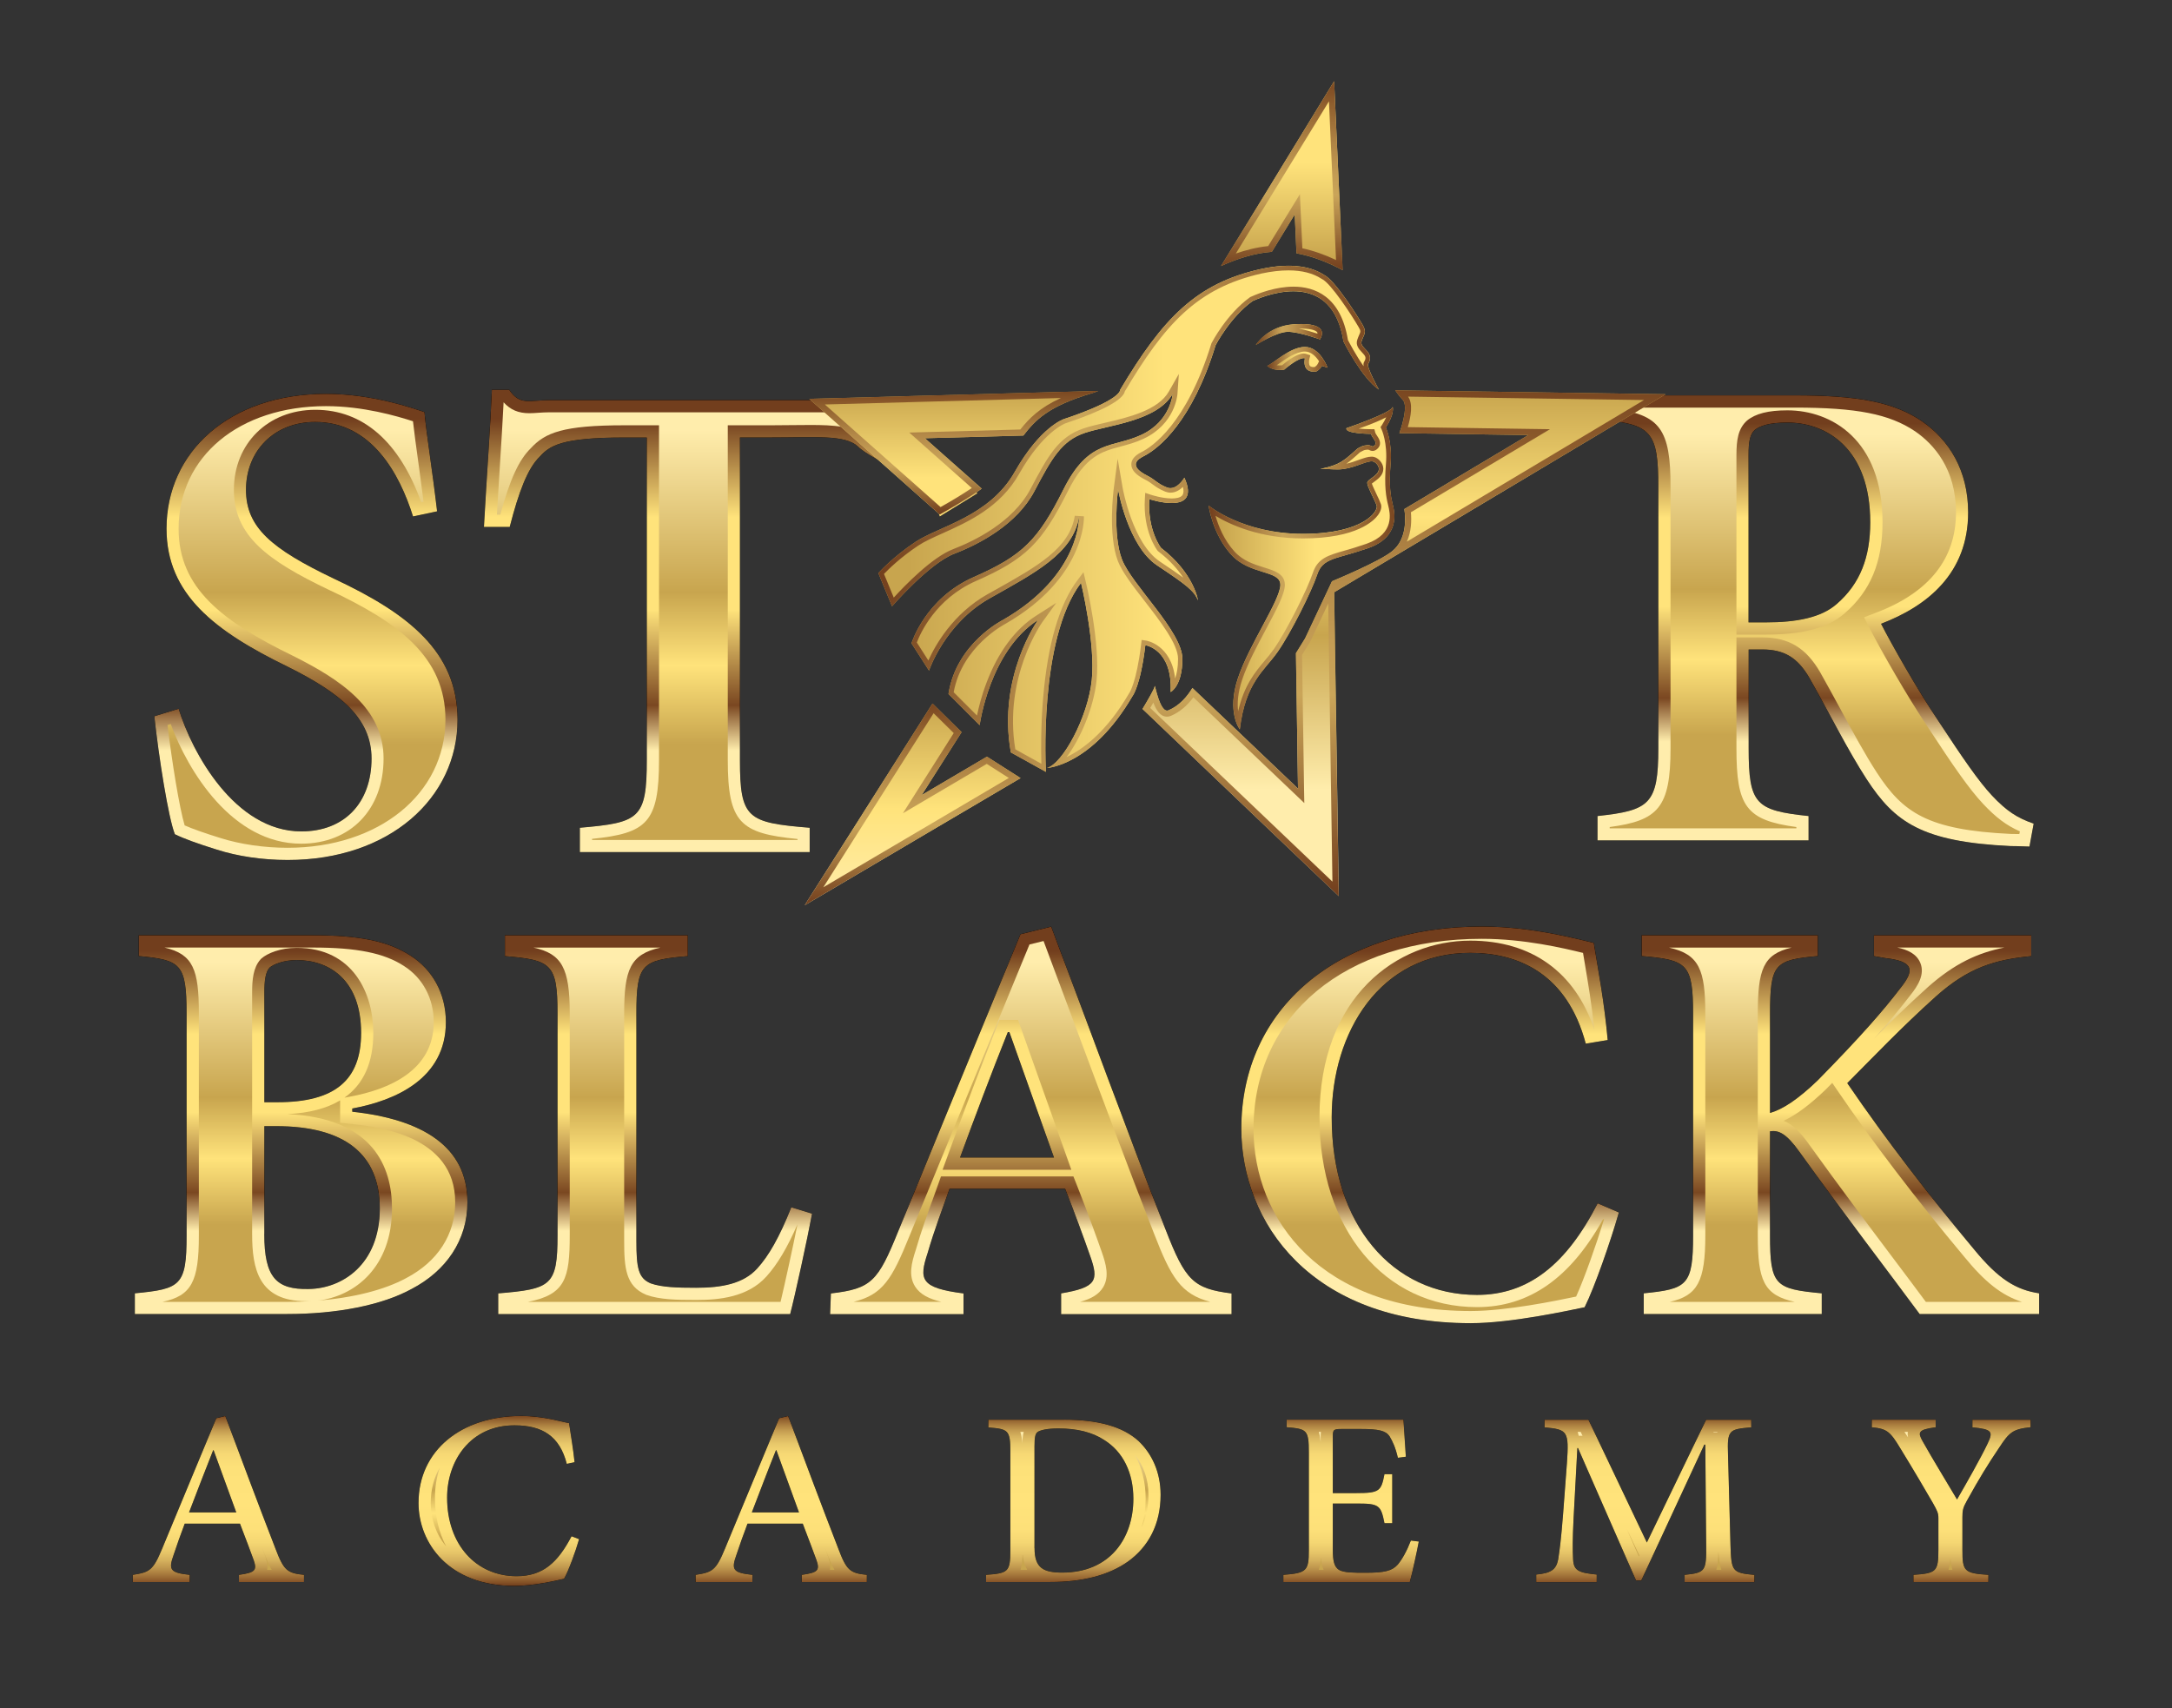 <?xml version="1.0" encoding="UTF-8"?> <!-- Generator: Adobe Illustrator 25.0.0, SVG Export Plug-In . SVG Version: 6.00 Build 0) --> <svg xmlns="http://www.w3.org/2000/svg" xmlns:xlink="http://www.w3.org/1999/xlink" version="1.1" id="Layer_1" x="0px" y="0px" viewBox="0 0 355.95 279.96" style="enable-background:new 0 0 355.95 279.96;" xml:space="preserve"><rect x="0" y="0" width="355.95" height="279.96" fill="#333333" stroke="none"/> <style type="text/css"> .st0{fill:url(#SVGID_1_);} .st1{fill:url(#SVGID_2_);} .st2{fill:url(#SVGID_3_);} .st3{fill:url(#SVGID_4_);} .st4{fill:url(#SVGID_5_);} .st5{fill:url(#SVGID_6_);} .st6{fill:url(#SVGID_7_);} .st7{fill:url(#SVGID_8_);} .st8{fill:url(#SVGID_9_);} .st9{fill:url(#SVGID_10_);} .st10{fill:#020203;} .st11{fill:url(#SVGID_11_);} .st12{fill:url(#SVGID_12_);} .st13{fill:url(#SVGID_13_);} .st14{fill:url(#SVGID_14_);} .st15{fill:url(#SVGID_15_);} .st16{fill:url(#SVGID_16_);} .st17{fill:url(#SVGID_17_);} .st18{fill:url(#SVGID_18_);} .st19{fill:url(#SVGID_19_);} .st20{fill:url(#SVGID_20_);} .st21{fill:url(#SVGID_21_);} .st22{fill:url(#SVGID_22_);} .st23{fill:url(#SVGID_23_);} .st24{fill:url(#SVGID_24_);} .st25{fill:url(#SVGID_25_);} .st26{fill:url(#SVGID_26_);} .st27{fill:url(#SVGID_27_);} .st28{fill:url(#SVGID_28_);} .st29{fill:url(#SVGID_29_);} .st30{fill:url(#SVGID_30_);} .st31{fill:none;} .st32{fill:url(#SVGID_31_);} .st33{fill:url(#SVGID_32_);} .st34{fill:url(#SVGID_33_);} .st35{fill:url(#SVGID_34_);} .st36{fill:url(#SVGID_35_);} .st37{fill:url(#SVGID_36_);} .st38{fill:url(#SVGID_37_);} .st39{fill:url(#SVGID_38_);} .st40{fill:url(#SVGID_39_);} .st41{fill:url(#SVGID_40_);} .st42{fill:url(#SVGID_41_);} .st43{fill:url(#SVGID_42_);} .st44{fill:url(#SVGID_43_);} .st45{fill:url(#SVGID_44_);} .st46{fill:url(#SVGID_45_);} .st47{fill:url(#SVGID_46_);} </style> <g> <g> <g> <path d="M57.74,182.2c11.42,1.24,18.86,5.68,18.86,14.81c0,6.27-3.52,11.29-9.14,14.23c-4.9,2.68-12.27,4.11-20.43,4.11H22.1 v-3.39c7.5-0.72,8.48-1.24,8.48-9.46v-36.42c0-8.16-0.98-8.75-7.83-9.4v-3.4h28.52c7.44,0,12.27,0.91,15.99,3.33 c3.59,2.28,5.81,6.2,5.81,10.9c0,9.27-8.29,12.86-15.34,14.16V182.2z M45.47,180.64c9.4,0,13.71-3.59,13.71-11.36 c0-8.68-5.22-11.94-10.57-11.94c-2.15,0-3.85,0.72-4.44,1.24c-0.65,0.72-0.85,2.09-0.85,4.05v18.01H45.47z M43.31,202.24 c0,7.11,1.96,9.14,7.31,9.01c5.42-0.07,11.62-3.98,11.62-13.18c0-8.94-5.74-13.51-17.03-13.51h-1.89V202.24z"></path> <path d="M133.08,198.91c-0.78,4.18-2.87,13.77-3.59,16.45H81.65v-3.39c8.68-0.72,9.72-1.24,9.72-9.53v-36.35 c0-8.16-1.04-8.75-8.62-9.4v-3.4h29.96v3.4c-7.5,0.65-8.42,1.24-8.42,9.4v37.26c0,4.5,0.33,6.13,2.35,6.98 c1.83,0.65,4.37,0.72,7.44,0.72c4.18,0,7.77-0.65,10.05-3.2c1.83-2.02,3.59-5.03,5.55-9.99L133.08,198.91z"></path> <path d="M173.9,215.36v-3.39c5.81-0.98,6.2-2.09,4.76-6.13c-0.98-2.81-2.48-6.92-4.11-11.03h-18.93 c-1.11,3.13-2.48,6.66-3.59,10.51c-1.44,4.37-1.24,5.74,5.87,6.66v3.39h-21.86l0.13-3.39c6.66-0.78,7.7-1.96,11.03-10.18 l20.04-48.69l5.03-1.24c6.26,16.64,12.33,33.28,18.73,49.6c3.26,8.42,4.57,9.72,10.83,10.51v3.39H173.9z M165.42,169.15h-0.26 c-2.74,6.85-5.35,13.77-7.83,20.56h15.4L165.42,169.15z"></path> <path d="M265.3,198.71c-1.37,4.76-3.98,12.27-5.61,15.53c-2.55,0.52-12.01,2.61-18.67,2.61c-26.3,0-37.59-16.64-37.59-31.85 c0-19.64,15.73-33.15,39.42-33.15c8.29,0,15.79,2.09,18.34,2.68c0.85,5.22,1.7,9.59,2.28,15.92l-3.59,0.59 c-3.07-11.55-11.16-14.88-18.93-14.88c-14.81,0-22.71,12.99-22.71,26.95c0,17.62,9.98,29.11,23.82,29.11 c8.42,0,14.68-5.03,19.77-15.01L265.3,198.71z"></path> <path d="M314.6,215.36c-4.57-6.2-12.73-16.84-19.64-26.5c-2.22-3.13-3.46-3.66-4.89-3.46v17.03c0,8.29,0.85,8.81,8.48,9.53v3.39 h-29.17v-3.39c7.11-0.72,8.09-1.24,8.09-9.53v-36.22c0-8.29-0.98-8.88-8.42-9.53v-3.4h28.85v3.4c-7.05,0.65-7.83,1.24-7.83,9.53 v16.19c2.09-0.59,4.57-2.22,7.83-5.35c6.98-7.11,10.64-11.29,13.57-15.14c2.35-2.94,2.15-4.37-2.48-4.89l-1.89-0.33v-3.4h25.78 v3.4c-6,0.59-10.31,1.89-15.6,6.59c-5.81,5.22-9.99,9.66-14.55,14.23c6.4,9.4,13.77,18.86,20.75,27.21 c4.05,4.96,6.92,6.66,10.7,7.24v3.39H314.6z"></path> </g> <g> <path d="M57.74,182.2c11.42,1.24,18.86,5.68,18.86,14.81c0,6.27-3.52,11.29-9.14,14.23c-4.9,2.68-12.27,4.11-20.43,4.11H22.1 v-3.39c7.5-0.72,8.48-1.24,8.48-9.46v-36.42c0-8.16-0.98-8.75-7.83-9.4v-3.4h28.52c7.44,0,12.27,0.91,15.99,3.33 c3.59,2.28,5.81,6.2,5.81,10.9c0,9.27-8.29,12.86-15.34,14.16V182.2z M45.47,180.64c9.4,0,13.71-3.59,13.71-11.36 c0-8.68-5.22-11.94-10.57-11.94c-2.15,0-3.85,0.72-4.44,1.24c-0.65,0.72-0.85,2.09-0.85,4.05v18.01H45.47z M43.31,202.24 c0,7.11,1.96,9.14,7.31,9.01c5.42-0.07,11.62-3.98,11.62-13.18c0-8.94-5.74-13.51-17.03-13.51h-1.89V202.24z"></path> <path d="M133.08,198.91c-0.78,4.18-2.87,13.77-3.59,16.45H81.65v-3.39c8.68-0.72,9.72-1.24,9.72-9.53v-36.35 c0-8.16-1.04-8.75-8.62-9.4v-3.4h29.96v3.4c-7.5,0.65-8.42,1.24-8.42,9.4v37.26c0,4.5,0.33,6.13,2.35,6.98 c1.83,0.65,4.37,0.72,7.44,0.72c4.18,0,7.77-0.65,10.05-3.2c1.83-2.02,3.59-5.03,5.55-9.99L133.08,198.91z"></path> <path d="M173.9,215.36v-3.39c5.81-0.98,6.2-2.09,4.76-6.13c-0.98-2.81-2.48-6.92-4.11-11.03h-18.93 c-1.11,3.13-2.48,6.66-3.59,10.51c-1.44,4.37-1.24,5.74,5.87,6.66v3.39h-21.86l0.13-3.39c6.66-0.78,7.7-1.96,11.03-10.18 l20.04-48.69l5.03-1.24c6.26,16.64,12.33,33.28,18.73,49.6c3.26,8.42,4.57,9.72,10.83,10.51v3.39H173.9z M165.42,169.15h-0.26 c-2.74,6.85-5.35,13.77-7.83,20.56h15.4L165.42,169.15z"></path> <path d="M265.3,198.71c-1.37,4.76-3.98,12.27-5.61,15.53c-2.55,0.52-12.01,2.61-18.67,2.61c-26.3,0-37.59-16.64-37.59-31.85 c0-19.64,15.73-33.15,39.42-33.15c8.29,0,15.79,2.09,18.34,2.68c0.85,5.22,1.7,9.59,2.28,15.92l-3.59,0.59 c-3.07-11.55-11.16-14.88-18.93-14.88c-14.81,0-22.71,12.99-22.71,26.95c0,17.62,9.98,29.11,23.82,29.11 c8.42,0,14.68-5.03,19.77-15.01L265.3,198.71z"></path> <path d="M314.6,215.36c-4.57-6.2-12.73-16.84-19.64-26.5c-2.22-3.13-3.46-3.66-4.89-3.46v17.03c0,8.29,0.85,8.81,8.48,9.53v3.39 h-29.17v-3.39c7.11-0.72,8.09-1.24,8.09-9.53v-36.22c0-8.29-0.98-8.88-8.42-9.53v-3.4h28.85v3.4c-7.05,0.65-7.83,1.24-7.83,9.53 v16.19c2.09-0.59,4.57-2.22,7.83-5.35c6.98-7.11,10.64-11.29,13.57-15.14c2.35-2.94,2.15-4.37-2.48-4.89l-1.89-0.33v-3.4h25.78 v3.4c-6,0.59-10.31,1.89-15.6,6.59c-5.81,5.22-9.99,9.66-14.55,14.23c6.4,9.4,13.77,18.86,20.75,27.21 c4.05,4.96,6.92,6.66,10.7,7.24v3.39H314.6z"></path> </g> <g> <linearGradient id="SVGID_1_" gradientUnits="userSpaceOnUse" x1="178.142" y1="155.9" x2="178.142" y2="201.743"> <stop offset="0" style="stop-color:#723E1D"></stop> <stop offset="0.296" style="stop-color:#FFE37B"></stop> <stop offset="0.576" style="stop-color:#FFE37B"></stop> <stop offset="0.863" style="stop-color:#7A4721"></stop> <stop offset="1" style="stop-color:#FFEDAC"></stop> </linearGradient> <path class="st0" d="M57.74,182.2c11.42,1.24,18.86,5.68,18.86,14.81c0,6.27-3.52,11.29-9.14,14.23 c-4.9,2.68-12.27,4.11-20.43,4.11H22.1v-3.39c7.5-0.72,8.48-1.24,8.48-9.46v-36.42c0-8.16-0.98-8.75-7.83-9.4v-3.4h28.52 c7.44,0,12.27,0.91,15.99,3.33c3.59,2.28,5.81,6.2,5.81,10.9c0,9.27-8.29,12.86-15.34,14.16V182.2z M45.47,180.64 c9.4,0,13.71-3.59,13.71-11.36c0-8.68-5.22-11.94-10.57-11.94c-2.15,0-3.85,0.72-4.44,1.24c-0.65,0.72-0.85,2.09-0.85,4.05v18.01 H45.47z M43.31,202.24c0,7.11,1.96,9.14,7.31,9.01c5.42-0.07,11.62-3.98,11.62-13.18c0-8.94-5.74-13.51-17.03-13.51h-1.89V202.24 z"></path> <linearGradient id="SVGID_2_" gradientUnits="userSpaceOnUse" x1="178.142" y1="155.9" x2="178.142" y2="201.743"> <stop offset="0" style="stop-color:#723E1D"></stop> <stop offset="0.296" style="stop-color:#FFE37B"></stop> <stop offset="0.576" style="stop-color:#FFE37B"></stop> <stop offset="0.863" style="stop-color:#7A4721"></stop> <stop offset="1" style="stop-color:#FFEDAC"></stop> </linearGradient> <path class="st1" d="M133.08,198.91c-0.78,4.18-2.87,13.77-3.59,16.45H81.65v-3.39c8.68-0.72,9.72-1.24,9.72-9.53v-36.35 c0-8.16-1.04-8.75-8.62-9.4v-3.4h29.96v3.4c-7.5,0.65-8.42,1.24-8.42,9.4v37.26c0,4.5,0.33,6.13,2.35,6.98 c1.83,0.65,4.37,0.72,7.44,0.72c4.18,0,7.77-0.65,10.05-3.2c1.83-2.02,3.59-5.03,5.55-9.99L133.08,198.91z"></path> <linearGradient id="SVGID_3_" gradientUnits="userSpaceOnUse" x1="178.142" y1="155.9" x2="178.142" y2="201.743"> <stop offset="0" style="stop-color:#723E1D"></stop> <stop offset="0.296" style="stop-color:#FFE37B"></stop> <stop offset="0.576" style="stop-color:#FFE37B"></stop> <stop offset="0.863" style="stop-color:#7A4721"></stop> <stop offset="1" style="stop-color:#FFEDAC"></stop> </linearGradient> <path class="st2" d="M173.9,215.36v-3.39c5.81-0.98,6.2-2.09,4.76-6.13c-0.98-2.81-2.48-6.92-4.11-11.03h-18.93 c-1.11,3.13-2.48,6.66-3.59,10.51c-1.44,4.37-1.24,5.74,5.87,6.66v3.39h-21.86l0.13-3.39c6.66-0.78,7.7-1.96,11.03-10.18 l20.04-48.69l5.03-1.24c6.26,16.64,12.33,33.28,18.73,49.6c3.26,8.42,4.57,9.72,10.83,10.51v3.39H173.9z M165.42,169.15h-0.26 c-2.74,6.85-5.35,13.77-7.83,20.56h15.4L165.42,169.15z"></path> <linearGradient id="SVGID_4_" gradientUnits="userSpaceOnUse" x1="178.142" y1="155.9" x2="178.142" y2="201.743"> <stop offset="0" style="stop-color:#723E1D"></stop> <stop offset="0.296" style="stop-color:#FFE37B"></stop> <stop offset="0.576" style="stop-color:#FFE37B"></stop> <stop offset="0.863" style="stop-color:#7A4721"></stop> <stop offset="1" style="stop-color:#FFEDAC"></stop> </linearGradient> <path class="st3" d="M265.3,198.71c-1.37,4.76-3.98,12.27-5.61,15.53c-2.55,0.52-12.01,2.61-18.67,2.61 c-26.3,0-37.59-16.64-37.59-31.85c0-19.64,15.73-33.15,39.42-33.15c8.29,0,15.79,2.09,18.34,2.68c0.85,5.22,1.7,9.59,2.28,15.92 l-3.59,0.59c-3.07-11.55-11.16-14.88-18.93-14.88c-14.81,0-22.71,12.99-22.71,26.95c0,17.62,9.98,29.11,23.82,29.11 c8.42,0,14.68-5.03,19.77-15.01L265.3,198.71z"></path> <linearGradient id="SVGID_5_" gradientUnits="userSpaceOnUse" x1="178.142" y1="155.9" x2="178.142" y2="201.743"> <stop offset="0" style="stop-color:#723E1D"></stop> <stop offset="0.296" style="stop-color:#FFE37B"></stop> <stop offset="0.576" style="stop-color:#FFE37B"></stop> <stop offset="0.863" style="stop-color:#7A4721"></stop> <stop offset="1" style="stop-color:#FFEDAC"></stop> </linearGradient> <path class="st4" d="M314.6,215.36c-4.57-6.2-12.73-16.84-19.64-26.5c-2.22-3.13-3.46-3.66-4.89-3.46v17.03 c0,8.29,0.85,8.81,8.48,9.53v3.39h-29.17v-3.39c7.11-0.72,8.09-1.24,8.09-9.53v-36.22c0-8.29-0.98-8.88-8.42-9.53v-3.4h28.85v3.4 c-7.05,0.65-7.83,1.24-7.83,9.53v16.19c2.09-0.59,4.57-2.22,7.83-5.35c6.98-7.11,10.64-11.29,13.57-15.14 c2.35-2.94,2.15-4.37-2.48-4.89l-1.89-0.33v-3.4h25.78v3.4c-6,0.59-10.31,1.89-15.6,6.59c-5.81,5.22-9.99,9.66-14.55,14.23 c6.4,9.4,13.77,18.86,20.75,27.21c4.05,4.96,6.92,6.66,10.7,7.24v3.39H314.6z"></path> </g> <g> <linearGradient id="SVGID_6_" gradientUnits="userSpaceOnUse" x1="178.996" y1="157.651" x2="178.996" y2="200.673"> <stop offset="0" style="stop-color:#FFEDAC"></stop> <stop offset="0.516" style="stop-color:#C8A54E"></stop> <stop offset="0.749" style="stop-color:#FFE37B"></stop> <stop offset="1" style="stop-color:#C8A54E"></stop> </linearGradient> <path class="st5" d="M26.63,213.36c4.72-1.01,5.96-3.28,5.96-10.86v-36.42c0-7.2-0.94-9.69-5.63-10.79h24.32 c7.2,0,11.65,0.9,14.9,3.01c3.12,1.98,4.9,5.34,4.9,9.22c0,7.98-7.45,11.04-13.7,12.2l-0.93,0.17c3.14-2.21,4.73-5.75,4.73-10.61 c0-6.43-3.29-13.94-12.57-13.94c-2.63,0-4.79,0.88-5.77,1.75l-0.08,0.07l-0.07,0.08c-1.2,1.32-1.37,3.37-1.37,5.39v39.61 c0,5.72,1.07,11.01,8.84,11.01c0.17,0,0.68-0.01,0.76-0.01c-1.27,0.08-2.57,0.12-3.89,0.12H26.63z M52.01,213.16 c6.11-0.67,12.23-5.48,12.23-15.1c0-6.78-3.03-14.8-17.11-15.47c3.53-0.18,6.41-0.93,8.61-2.25V184l1.78,0.19 c4.22,0.46,17.08,1.85,17.08,12.83c0,5.31-2.86,9.74-8.06,12.46C62.98,211.41,57.85,212.7,52.01,213.16z"></path> <linearGradient id="SVGID_7_" gradientUnits="userSpaceOnUse" x1="178.996" y1="157.651" x2="178.996" y2="200.673"> <stop offset="0" style="stop-color:#FFEDAC"></stop> <stop offset="0.516" style="stop-color:#C8A54E"></stop> <stop offset="0.749" style="stop-color:#FFE37B"></stop> <stop offset="1" style="stop-color:#C8A54E"></stop> </linearGradient> <path class="st6" d="M86.52,213.36c6.13-1.2,6.85-3.86,6.85-10.92v-36.35c0-7.45-1.31-9.79-5.94-10.79h20.79 c-4.93,1.1-5.93,3.6-5.93,10.79v37.26c0,4.43,0.25,7.43,3.57,8.83l0.1,0.04c2.16,0.77,4.95,0.83,8.11,0.83 c3.76,0,8.47-0.44,11.54-3.86c1.8-1.99,3.43-4.74,5.08-8.54c-0.79,3.93-2.04,9.63-2.77,12.71H86.52z"></path> <linearGradient id="SVGID_8_" gradientUnits="userSpaceOnUse" x1="178.996" y1="157.651" x2="178.996" y2="200.673"> <stop offset="0" style="stop-color:#FFEDAC"></stop> <stop offset="0.516" style="stop-color:#C8A54E"></stop> <stop offset="0.749" style="stop-color:#FFE37B"></stop> <stop offset="1" style="stop-color:#C8A54E"></stop> </linearGradient> <path class="st7" d="M176.99,213.36c1.84-0.5,3.1-1.21,3.82-2.44c1.02-1.74,0.43-3.8-0.26-5.76c-0.58-1.66-2.15-6.09-4.14-11.1 l-0.5-1.26h-21.7l-0.47,1.33c-0.26,0.75-0.54,1.51-0.83,2.3c-0.91,2.5-1.94,5.33-2.8,8.32c-0.74,2.24-1.27,4.3-0.14,6.1 c0.81,1.28,2.25,2.01,4.28,2.5H139.9c4.79-1.18,6.29-3.73,9.16-10.82l19.65-47.74l2.31-0.57c1.69,4.49,3.36,8.98,5.03,13.46 c4.24,11.37,8.62,23.12,13.08,34.5c2.77,7.15,4.38,9.91,9.2,11.17H176.99z M163.3,168.41c-2.5,6.24-5.06,12.98-7.85,20.61 l-0.98,2.69h21.1l-8.73-24.56h-3.03L163.3,168.41z"></path> <linearGradient id="SVGID_9_" gradientUnits="userSpaceOnUse" x1="178.996" y1="157.651" x2="178.996" y2="200.673"> <stop offset="0" style="stop-color:#FFEDAC"></stop> <stop offset="0.516" style="stop-color:#C8A54E"></stop> <stop offset="0.749" style="stop-color:#FFE37B"></stop> <stop offset="1" style="stop-color:#C8A54E"></stop> </linearGradient> <path class="st8" d="M241.02,214.86c-24.59,0-35.59-14.99-35.59-29.85c0-18.63,15.04-31.15,37.42-31.15 c6.94,0,13.35,1.52,16.58,2.31c0.09,0.57,0.19,1.13,0.28,1.68c0.59,3.49,1.14,6.81,1.58,10.93 c-3.13-9.45-10.29-14.62-20.34-14.62c-11.9,0-24.71,9.06-24.71,28.95c0,18.32,10.62,31.11,25.82,31.11 c8.51,0,15.29-4.73,20.67-14.44l0.14,0.06c-1.29,4.2-3.21,9.63-4.57,12.65C254.93,213.2,246.8,214.86,241.02,214.86z"></path> <linearGradient id="SVGID_10_" gradientUnits="userSpaceOnUse" x1="178.996" y1="157.651" x2="178.996" y2="200.673"> <stop offset="0" style="stop-color:#FFEDAC"></stop> <stop offset="0.516" style="stop-color:#C8A54E"></stop> <stop offset="0.749" style="stop-color:#FFE37B"></stop> <stop offset="1" style="stop-color:#C8A54E"></stop> </linearGradient> <path class="st9" d="M315.61,213.36c-1.44-1.95-3.18-4.26-5.09-6.8c-4.18-5.56-9.37-12.48-13.94-18.86 c-1.37-1.94-2.68-3.39-4.28-4.01c2.05-0.96,4.32-2.64,6.97-5.2c0.34-0.35,0.67-0.69,1-1.02l0.79,1.16 c5.75,8.45,12.97,17.92,20.87,27.37c3.34,4.09,6.09,6.29,9.42,7.36H315.61z M273.65,213.36c4.54-1.03,5.82-3.34,5.82-10.92 v-36.22c0-7.29-1-9.82-5.95-10.92h20.09c-4.66,1.09-5.54,3.57-5.54,10.92v36.22c0,7.36,0.95,9.82,6.05,10.92H273.65z M307.09,170.25c2.37-2.63,4.27-4.91,5.97-7.13c1.24-1.55,2.43-3.42,1.64-5.32c-0.61-1.49-2.11-2.16-3.77-2.51h17.55 c-4.33,0.86-8.13,2.58-12.54,6.49C312.58,164.81,309.74,167.59,307.09,170.25z"></path> </g> </g> <g> <g> <path d="M39.16,259.27v-1.17c2.62-0.36,2.99-0.73,2.43-2.38c-0.59-1.62-1.35-3.66-2.26-6.01h-9.06 c-0.71,1.87-1.27,3.47-1.81,5.09c-0.9,2.49-0.56,2.96,2.62,3.3v1.17h-9.32v-1.17c2.74-0.42,3.33-0.7,4.83-4.33l8.86-21.34 l1.47-0.36c2.71,7.24,5.42,14.52,8.21,21.7c1.36,3.61,1.95,4.06,4.69,4.33v1.17H39.16z M35.01,237.68h-0.08 c-1.35,3.38-2.68,6.88-3.95,10.18h7.74L35.01,237.68z"></path> <path d="M94.9,252.25c-0.56,1.96-1.72,5.17-2.46,6.49c-1.24,0.28-4.97,1.17-8.1,1.17c-10.9,0-15.75-7.13-15.75-13.59 c0-8.61,7.03-14.26,16.82-14.26c3.61,0,6.66,0.98,7.85,1.17c0.34,2.32,0.65,4.08,0.9,6.4l-1.27,0.28 c-1.16-4.53-3.98-6.32-8.58-6.32c-7.2,0-11.04,5.76-11.04,11.86c0,7.72,4.77,12.87,11.4,12.87c4.38,0,6.78-2.32,9-6.54 L94.9,252.25z"></path> <path d="M131.39,259.27v-1.17c2.62-0.36,2.99-0.73,2.43-2.38c-0.59-1.62-1.36-3.66-2.26-6.01h-9.06 c-0.71,1.87-1.27,3.47-1.81,5.09c-0.9,2.49-0.56,2.96,2.62,3.3v1.17H114v-1.17c2.74-0.42,3.33-0.7,4.83-4.33l8.86-21.34 l1.47-0.36c2.71,7.24,5.42,14.52,8.21,21.7c1.35,3.61,1.95,4.06,4.69,4.33v1.17H131.39z M127.24,237.68h-0.08 c-1.36,3.38-2.68,6.88-3.95,10.18h7.73L127.24,237.68z"></path> <path d="M174.45,232.67c5.39,0,9.51,1.09,12.14,3.5c2.09,1.99,3.61,4.98,3.61,8.81c0,4.84-2,8.5-5.31,10.91 c-3.25,2.32-7.57,3.38-12.79,3.38h-10.5v-1.17c3.61-0.25,3.98-0.5,3.98-4v-16.22c0-3.52-0.37-3.69-3.61-3.94v-1.26H174.45z M169.54,253.73c0,3.24,1.44,4,4.54,4c7.88,0,11.66-5.68,11.66-12.11c0-4.22-1.67-7.69-4.77-9.62c-1.95-1.29-4.49-1.9-7.51-1.9 c-1.89,0-2.94,0.28-3.39,0.56c-0.39,0.28-0.54,0.78-0.54,2.38V253.73z"></path> <path d="M232.51,252.64c-0.28,1.54-1.1,5.31-1.47,6.63h-20.72v-1.17c3.81-0.28,4.18-0.67,4.18-4.03v-16.03 c0-3.75-0.37-3.86-3.64-4.14v-1.23h19.14c0.06,1.06,0.23,3.78,0.39,6.07l-1.3,0.17c-0.4-1.71-0.85-2.66-1.38-3.55 c-0.62-0.89-1.78-1.17-4.69-1.17h-3.13c-1.38,0-1.47,0.11-1.47,1.34v9.17h3.87c3.78,0,4.07-0.33,4.6-3.1h1.27v8.03h-1.27 c-0.59-2.99-0.9-3.22-4.6-3.22h-3.87v7.52c0,1.93,0.23,2.85,1.02,3.36c0.82,0.47,2.4,0.47,4.32,0.47c3.08,0,4.35-0.28,5.31-1.34 c0.73-0.87,1.52-2.29,2.15-3.94L232.51,252.64z"></path> <path d="M276.08,259.27v-1.17c3.42-0.34,3.58-0.62,3.53-4.92l-0.14-16.42h-0.17l-10.33,22.26h-0.85l-9.51-21.7h-0.11l-0.62,11.5 c-0.17,3.38-0.17,5.12-0.08,6.74c0.08,1.93,1.07,2.21,3.87,2.49v1.23h-9.91v-1.23c2.43-0.22,3.25-0.81,3.59-2.43 c0.23-1.43,0.48-3.19,0.82-7.58l0.62-8.22c0.37-5.31,0.11-5.54-3.67-5.9v-1.23h7.2l9.57,20.11l9.71-20.11h7.4v1.23 c-3.7,0.31-3.95,0.45-3.81,4.5l0.4,14.77c0.14,4.31,0.25,4.59,3.92,4.92v1.17H276.08z"></path> <path d="M332.78,233.9c-2.94,0.31-3.5,0.84-5.14,3.33c-1.89,2.8-3.25,5.01-5.31,8.73c-0.62,1.09-0.73,1.57-0.73,2.69v5.37 c0,3.5,0.31,3.83,4.26,4.08v1.17h-12.28v-1.17c3.73-0.25,4.09-0.53,4.09-4.08v-5.2c0-0.87-0.2-1.23-0.9-2.49 c-1.35-2.32-2.91-5.01-5.31-8.92c-1.67-2.77-2.2-3.27-4.71-3.5v-1.23h10.47v1.23c-3.05,0.39-2.88,0.92-2.15,2.27 c1.75,3.13,3.84,6.49,5.65,9.57c1.52-2.63,3.87-6.74,5.03-9.2c0.9-1.9,0.76-2.32-2.51-2.63v-1.23h9.54V233.9z"></path> </g> <g> <path class="st10" d="M39.16,259.27v-1.17c2.62-0.36,2.99-0.73,2.43-2.38c-0.59-1.62-1.35-3.66-2.26-6.01h-9.06 c-0.71,1.87-1.27,3.47-1.81,5.09c-0.9,2.49-0.56,2.96,2.62,3.3v1.17h-9.32v-1.17c2.74-0.42,3.33-0.7,4.83-4.33l8.86-21.34 l1.47-0.36c2.71,7.24,5.42,14.52,8.21,21.7c1.36,3.61,1.95,4.06,4.69,4.33v1.17H39.16z M35.01,237.68h-0.08 c-1.35,3.38-2.68,6.88-3.95,10.18h7.74L35.01,237.68z"></path> <path class="st10" d="M94.9,252.25c-0.56,1.96-1.72,5.17-2.46,6.49c-1.24,0.28-4.97,1.17-8.1,1.17 c-10.9,0-15.75-7.13-15.75-13.59c0-8.61,7.03-14.26,16.82-14.26c3.61,0,6.66,0.98,7.85,1.17c0.34,2.32,0.65,4.08,0.9,6.4 l-1.27,0.28c-1.16-4.53-3.98-6.32-8.58-6.32c-7.2,0-11.04,5.76-11.04,11.86c0,7.72,4.77,12.87,11.4,12.87 c4.38,0,6.78-2.32,9-6.54L94.9,252.25z"></path> <path class="st10" d="M131.39,259.27v-1.17c2.62-0.36,2.99-0.73,2.43-2.38c-0.59-1.62-1.36-3.66-2.26-6.01h-9.06 c-0.71,1.87-1.27,3.47-1.81,5.09c-0.9,2.49-0.56,2.96,2.62,3.3v1.17H114v-1.17c2.74-0.42,3.33-0.7,4.83-4.33l8.86-21.34 l1.47-0.36c2.71,7.24,5.42,14.52,8.21,21.7c1.35,3.61,1.95,4.06,4.69,4.33v1.17H131.39z M127.24,237.68h-0.08 c-1.36,3.38-2.68,6.88-3.95,10.18h7.73L127.24,237.68z"></path> <path class="st10" d="M174.45,232.67c5.39,0,9.51,1.09,12.14,3.5c2.09,1.99,3.61,4.98,3.61,8.81c0,4.84-2,8.5-5.31,10.91 c-3.25,2.32-7.57,3.38-12.79,3.38h-10.5v-1.17c3.61-0.25,3.98-0.5,3.98-4v-16.22c0-3.52-0.37-3.69-3.61-3.94v-1.26H174.45z M169.54,253.73c0,3.24,1.44,4,4.54,4c7.88,0,11.66-5.68,11.66-12.11c0-4.22-1.67-7.69-4.77-9.62c-1.95-1.29-4.49-1.9-7.51-1.9 c-1.89,0-2.94,0.28-3.39,0.56c-0.39,0.28-0.54,0.78-0.54,2.38V253.73z"></path> <path class="st10" d="M232.51,252.64c-0.28,1.54-1.1,5.31-1.47,6.63h-20.72v-1.17c3.81-0.28,4.18-0.67,4.18-4.03v-16.03 c0-3.75-0.37-3.86-3.64-4.14v-1.23h19.14c0.06,1.06,0.23,3.78,0.39,6.07l-1.3,0.17c-0.4-1.71-0.85-2.66-1.38-3.55 c-0.62-0.89-1.78-1.17-4.69-1.17h-3.13c-1.38,0-1.47,0.11-1.47,1.34v9.17h3.87c3.78,0,4.07-0.33,4.6-3.1h1.27v8.03h-1.27 c-0.59-2.99-0.9-3.22-4.6-3.22h-3.87v7.52c0,1.93,0.23,2.85,1.02,3.36c0.82,0.47,2.4,0.47,4.32,0.47c3.08,0,4.35-0.28,5.31-1.34 c0.73-0.87,1.52-2.29,2.15-3.94L232.51,252.64z"></path> <path class="st10" d="M276.08,259.27v-1.17c3.42-0.34,3.58-0.62,3.53-4.92l-0.14-16.42h-0.17l-10.33,22.26h-0.85l-9.51-21.7 h-0.11l-0.62,11.5c-0.17,3.38-0.17,5.12-0.08,6.74c0.08,1.93,1.07,2.21,3.87,2.49v1.23h-9.91v-1.23 c2.43-0.22,3.25-0.81,3.59-2.43c0.23-1.43,0.48-3.19,0.82-7.58l0.62-8.22c0.37-5.31,0.11-5.54-3.67-5.9v-1.23h7.2l9.57,20.11 l9.71-20.11h7.4v1.23c-3.7,0.31-3.95,0.45-3.81,4.5l0.4,14.77c0.14,4.31,0.25,4.59,3.92,4.92v1.17H276.08z"></path> <path class="st10" d="M332.78,233.9c-2.94,0.31-3.5,0.84-5.14,3.33c-1.89,2.8-3.25,5.01-5.31,8.73 c-0.62,1.09-0.73,1.57-0.73,2.69v5.37c0,3.5,0.31,3.83,4.26,4.08v1.17h-12.28v-1.17c3.73-0.25,4.09-0.53,4.09-4.08v-5.2 c0-0.87-0.2-1.23-0.9-2.49c-1.35-2.32-2.91-5.01-5.31-8.92c-1.67-2.77-2.2-3.27-4.71-3.5v-1.23h10.47v1.23 c-3.05,0.39-2.88,0.92-2.15,2.27c1.75,3.13,3.84,6.49,5.65,9.57c1.52-2.63,3.87-6.74,5.03-9.2c0.9-1.9,0.76-2.32-2.51-2.63v-1.23 h9.54V233.9z"></path> </g> <g> <linearGradient id="SVGID_11_" gradientUnits="userSpaceOnUse" x1="177.275" y1="259.914" x2="177.275" y2="232.056"> <stop offset="0" style="stop-color:#723E1D"></stop> <stop offset="0.025" style="stop-color:#885528"></stop> <stop offset="0.062" style="stop-color:#A3753A"></stop> <stop offset="0.103" style="stop-color:#BD944C"></stop> <stop offset="0.147" style="stop-color:#D4AF5C"></stop> <stop offset="0.198" style="stop-color:#E7C669"></stop> <stop offset="0.257" style="stop-color:#F5D773"></stop> <stop offset="0.333" style="stop-color:#FDE079"></stop> <stop offset="0.49" style="stop-color:#FFE37B"></stop> <stop offset="0.702" style="stop-color:#FDE179"></stop> <stop offset="0.778" style="stop-color:#F6D874"></stop> <stop offset="0.833" style="stop-color:#E9C96B"></stop> <stop offset="0.877" style="stop-color:#D8B45F"></stop> <stop offset="0.915" style="stop-color:#C39B50"></stop> <stop offset="0.948" style="stop-color:#AA7E3F"></stop> <stop offset="0.978" style="stop-color:#91602E"></stop> <stop offset="1" style="stop-color:#7A4721"></stop> </linearGradient> <path class="st11" d="M39.16,259.27v-1.17c2.62-0.36,2.99-0.73,2.43-2.38c-0.59-1.62-1.35-3.66-2.26-6.01h-9.06 c-0.71,1.87-1.27,3.47-1.81,5.09c-0.9,2.49-0.56,2.96,2.62,3.3v1.17h-9.32v-1.17c2.74-0.42,3.33-0.7,4.83-4.33l8.86-21.34 l1.47-0.36c2.71,7.24,5.42,14.52,8.21,21.7c1.36,3.61,1.95,4.06,4.69,4.33v1.17H39.16z M35.01,237.68h-0.08 c-1.35,3.38-2.68,6.88-3.95,10.18h7.74L35.01,237.68z"></path> <linearGradient id="SVGID_12_" gradientUnits="userSpaceOnUse" x1="177.275" y1="259.914" x2="177.275" y2="232.056"> <stop offset="0" style="stop-color:#723E1D"></stop> <stop offset="0.025" style="stop-color:#885528"></stop> <stop offset="0.062" style="stop-color:#A3753A"></stop> <stop offset="0.103" style="stop-color:#BD944C"></stop> <stop offset="0.147" style="stop-color:#D4AF5C"></stop> <stop offset="0.198" style="stop-color:#E7C669"></stop> <stop offset="0.257" style="stop-color:#F5D773"></stop> <stop offset="0.333" style="stop-color:#FDE079"></stop> <stop offset="0.49" style="stop-color:#FFE37B"></stop> <stop offset="0.702" style="stop-color:#FDE179"></stop> <stop offset="0.778" style="stop-color:#F6D874"></stop> <stop offset="0.833" style="stop-color:#E9C96B"></stop> <stop offset="0.877" style="stop-color:#D8B45F"></stop> <stop offset="0.915" style="stop-color:#C39B50"></stop> <stop offset="0.948" style="stop-color:#AA7E3F"></stop> <stop offset="0.978" style="stop-color:#91602E"></stop> <stop offset="1" style="stop-color:#7A4721"></stop> </linearGradient> <path class="st12" d="M94.9,252.25c-0.56,1.96-1.72,5.17-2.46,6.49c-1.24,0.28-4.97,1.17-8.1,1.17 c-10.9,0-15.75-7.13-15.75-13.59c0-8.61,7.03-14.26,16.82-14.26c3.61,0,6.66,0.98,7.85,1.17c0.34,2.32,0.65,4.08,0.9,6.4 l-1.27,0.28c-1.16-4.53-3.98-6.32-8.58-6.32c-7.2,0-11.04,5.76-11.04,11.86c0,7.72,4.77,12.87,11.4,12.87 c4.38,0,6.78-2.32,9-6.54L94.9,252.25z"></path> <linearGradient id="SVGID_13_" gradientUnits="userSpaceOnUse" x1="177.275" y1="259.914" x2="177.275" y2="232.056"> <stop offset="0" style="stop-color:#723E1D"></stop> <stop offset="0.025" style="stop-color:#885528"></stop> <stop offset="0.062" style="stop-color:#A3753A"></stop> <stop offset="0.103" style="stop-color:#BD944C"></stop> <stop offset="0.147" style="stop-color:#D4AF5C"></stop> <stop offset="0.198" style="stop-color:#E7C669"></stop> <stop offset="0.257" style="stop-color:#F5D773"></stop> <stop offset="0.333" style="stop-color:#FDE079"></stop> <stop offset="0.49" style="stop-color:#FFE37B"></stop> <stop offset="0.702" style="stop-color:#FDE179"></stop> <stop offset="0.778" style="stop-color:#F6D874"></stop> <stop offset="0.833" style="stop-color:#E9C96B"></stop> <stop offset="0.877" style="stop-color:#D8B45F"></stop> <stop offset="0.915" style="stop-color:#C39B50"></stop> <stop offset="0.948" style="stop-color:#AA7E3F"></stop> <stop offset="0.978" style="stop-color:#91602E"></stop> <stop offset="1" style="stop-color:#7A4721"></stop> </linearGradient> <path class="st13" d="M131.39,259.27v-1.17c2.62-0.36,2.99-0.73,2.43-2.38c-0.59-1.62-1.36-3.66-2.26-6.01h-9.06 c-0.71,1.87-1.27,3.47-1.81,5.09c-0.9,2.49-0.56,2.96,2.62,3.3v1.17H114v-1.17c2.74-0.42,3.33-0.7,4.83-4.33l8.86-21.34 l1.47-0.36c2.71,7.24,5.42,14.52,8.21,21.7c1.35,3.61,1.95,4.06,4.69,4.33v1.17H131.39z M127.24,237.68h-0.08 c-1.36,3.38-2.68,6.88-3.95,10.18h7.73L127.24,237.68z"></path> <linearGradient id="SVGID_14_" gradientUnits="userSpaceOnUse" x1="177.275" y1="259.914" x2="177.275" y2="232.056"> <stop offset="0" style="stop-color:#723E1D"></stop> <stop offset="0.025" style="stop-color:#885528"></stop> <stop offset="0.062" style="stop-color:#A3753A"></stop> <stop offset="0.103" style="stop-color:#BD944C"></stop> <stop offset="0.147" style="stop-color:#D4AF5C"></stop> <stop offset="0.198" style="stop-color:#E7C669"></stop> <stop offset="0.257" style="stop-color:#F5D773"></stop> <stop offset="0.333" style="stop-color:#FDE079"></stop> <stop offset="0.49" style="stop-color:#FFE37B"></stop> <stop offset="0.702" style="stop-color:#FDE179"></stop> <stop offset="0.778" style="stop-color:#F6D874"></stop> <stop offset="0.833" style="stop-color:#E9C96B"></stop> <stop offset="0.877" style="stop-color:#D8B45F"></stop> <stop offset="0.915" style="stop-color:#C39B50"></stop> <stop offset="0.948" style="stop-color:#AA7E3F"></stop> <stop offset="0.978" style="stop-color:#91602E"></stop> <stop offset="1" style="stop-color:#7A4721"></stop> </linearGradient> <path class="st14" d="M174.45,232.67c5.39,0,9.51,1.09,12.14,3.5c2.09,1.99,3.61,4.98,3.61,8.81c0,4.84-2,8.5-5.31,10.91 c-3.25,2.32-7.57,3.38-12.79,3.38h-10.5v-1.17c3.61-0.25,3.98-0.5,3.98-4v-16.22c0-3.52-0.37-3.69-3.61-3.94v-1.26H174.45z M169.54,253.73c0,3.24,1.44,4,4.54,4c7.88,0,11.66-5.68,11.66-12.11c0-4.22-1.67-7.69-4.77-9.62c-1.95-1.29-4.49-1.9-7.51-1.9 c-1.89,0-2.94,0.28-3.39,0.56c-0.39,0.28-0.54,0.78-0.54,2.38V253.73z"></path> <linearGradient id="SVGID_15_" gradientUnits="userSpaceOnUse" x1="177.275" y1="259.914" x2="177.275" y2="232.056"> <stop offset="0" style="stop-color:#723E1D"></stop> <stop offset="0.025" style="stop-color:#885528"></stop> <stop offset="0.062" style="stop-color:#A3753A"></stop> <stop offset="0.103" style="stop-color:#BD944C"></stop> <stop offset="0.147" style="stop-color:#D4AF5C"></stop> <stop offset="0.198" style="stop-color:#E7C669"></stop> <stop offset="0.257" style="stop-color:#F5D773"></stop> <stop offset="0.333" style="stop-color:#FDE079"></stop> <stop offset="0.49" style="stop-color:#FFE37B"></stop> <stop offset="0.702" style="stop-color:#FDE179"></stop> <stop offset="0.778" style="stop-color:#F6D874"></stop> <stop offset="0.833" style="stop-color:#E9C96B"></stop> <stop offset="0.877" style="stop-color:#D8B45F"></stop> <stop offset="0.915" style="stop-color:#C39B50"></stop> <stop offset="0.948" style="stop-color:#AA7E3F"></stop> <stop offset="0.978" style="stop-color:#91602E"></stop> <stop offset="1" style="stop-color:#7A4721"></stop> </linearGradient> <path class="st15" d="M232.51,252.64c-0.28,1.54-1.1,5.31-1.47,6.63h-20.72v-1.17c3.81-0.28,4.18-0.67,4.18-4.03v-16.03 c0-3.75-0.37-3.86-3.64-4.14v-1.23h19.14c0.06,1.06,0.23,3.78,0.39,6.07l-1.3,0.17c-0.4-1.71-0.85-2.66-1.38-3.55 c-0.62-0.89-1.78-1.17-4.69-1.17h-3.13c-1.38,0-1.47,0.11-1.47,1.34v9.17h3.87c3.78,0,4.07-0.33,4.6-3.1h1.27v8.03h-1.27 c-0.59-2.99-0.9-3.22-4.6-3.22h-3.87v7.52c0,1.93,0.23,2.85,1.02,3.36c0.82,0.47,2.4,0.47,4.32,0.47c3.08,0,4.35-0.28,5.31-1.34 c0.73-0.87,1.52-2.29,2.15-3.94L232.51,252.64z"></path> <linearGradient id="SVGID_16_" gradientUnits="userSpaceOnUse" x1="177.275" y1="259.914" x2="177.275" y2="232.056"> <stop offset="0" style="stop-color:#723E1D"></stop> <stop offset="0.025" style="stop-color:#885528"></stop> <stop offset="0.062" style="stop-color:#A3753A"></stop> <stop offset="0.103" style="stop-color:#BD944C"></stop> <stop offset="0.147" style="stop-color:#D4AF5C"></stop> <stop offset="0.198" style="stop-color:#E7C669"></stop> <stop offset="0.257" style="stop-color:#F5D773"></stop> <stop offset="0.333" style="stop-color:#FDE079"></stop> <stop offset="0.49" style="stop-color:#FFE37B"></stop> <stop offset="0.702" style="stop-color:#FDE179"></stop> <stop offset="0.778" style="stop-color:#F6D874"></stop> <stop offset="0.833" style="stop-color:#E9C96B"></stop> <stop offset="0.877" style="stop-color:#D8B45F"></stop> <stop offset="0.915" style="stop-color:#C39B50"></stop> <stop offset="0.948" style="stop-color:#AA7E3F"></stop> <stop offset="0.978" style="stop-color:#91602E"></stop> <stop offset="1" style="stop-color:#7A4721"></stop> </linearGradient> <path class="st16" d="M276.08,259.27v-1.17c3.42-0.34,3.58-0.62,3.53-4.92l-0.14-16.42h-0.17l-10.33,22.26h-0.85l-9.51-21.7 h-0.11l-0.62,11.5c-0.17,3.38-0.17,5.12-0.08,6.74c0.08,1.93,1.07,2.21,3.87,2.49v1.23h-9.91v-1.23 c2.43-0.22,3.25-0.81,3.59-2.43c0.23-1.43,0.48-3.19,0.82-7.58l0.62-8.22c0.37-5.31,0.11-5.54-3.67-5.9v-1.23h7.2l9.57,20.11 l9.71-20.11h7.4v1.23c-3.7,0.31-3.95,0.45-3.81,4.5l0.4,14.77c0.14,4.31,0.25,4.59,3.92,4.92v1.17H276.08z"></path> <linearGradient id="SVGID_17_" gradientUnits="userSpaceOnUse" x1="177.275" y1="259.914" x2="177.275" y2="232.056"> <stop offset="0" style="stop-color:#723E1D"></stop> <stop offset="0.025" style="stop-color:#885528"></stop> <stop offset="0.062" style="stop-color:#A3753A"></stop> <stop offset="0.103" style="stop-color:#BD944C"></stop> <stop offset="0.147" style="stop-color:#D4AF5C"></stop> <stop offset="0.198" style="stop-color:#E7C669"></stop> <stop offset="0.257" style="stop-color:#F5D773"></stop> <stop offset="0.333" style="stop-color:#FDE079"></stop> <stop offset="0.49" style="stop-color:#FFE37B"></stop> <stop offset="0.702" style="stop-color:#FDE179"></stop> <stop offset="0.778" style="stop-color:#F6D874"></stop> <stop offset="0.833" style="stop-color:#E9C96B"></stop> <stop offset="0.877" style="stop-color:#D8B45F"></stop> <stop offset="0.915" style="stop-color:#C39B50"></stop> <stop offset="0.948" style="stop-color:#AA7E3F"></stop> <stop offset="0.978" style="stop-color:#91602E"></stop> <stop offset="1" style="stop-color:#7A4721"></stop> </linearGradient> <path class="st17" d="M332.78,233.9c-2.94,0.31-3.5,0.84-5.14,3.33c-1.89,2.8-3.25,5.01-5.31,8.73 c-0.62,1.09-0.73,1.57-0.73,2.69v5.37c0,3.5,0.31,3.83,4.26,4.08v1.17h-12.28v-1.17c3.73-0.25,4.09-0.53,4.09-4.08v-5.2 c0-0.87-0.2-1.23-0.9-2.49c-1.35-2.32-2.91-5.01-5.31-8.92c-1.67-2.77-2.2-3.27-4.71-3.5v-1.23h10.47v1.23 c-3.05,0.39-2.88,0.92-2.15,2.27c1.75,3.13,3.84,6.49,5.65,9.57c1.52-2.63,3.87-6.74,5.03-9.2c0.9-1.9,0.76-2.32-2.51-2.63v-1.23 h9.54V233.9z"></path> </g> <g> <linearGradient id="SVGID_18_" gradientUnits="userSpaceOnUse" x1="181.485" y1="236.078" x2="181.485" y2="252.016"> <stop offset="0" style="stop-color:#FFEDAC"></stop> <stop offset="0.516" style="stop-color:#C8A54E"></stop> <stop offset="0.749" style="stop-color:#FFE37B"></stop> <stop offset="1" style="stop-color:#C8A54E"></stop> </linearGradient> <path class="st18" d="M43.78,257.27c0.15-0.9-0.14-1.73-0.3-2.2c-0.15-0.42-0.32-0.87-0.49-1.34c0.1,0.25,0.2,0.5,0.29,0.76 c0.43,1.13,0.82,2.05,1.25,2.79H43.78z"></path> <linearGradient id="SVGID_19_" gradientUnits="userSpaceOnUse" x1="181.485" y1="236.078" x2="181.485" y2="252.016"> <stop offset="0" style="stop-color:#FFEDAC"></stop> <stop offset="0.516" style="stop-color:#C8A54E"></stop> <stop offset="0.749" style="stop-color:#FFE37B"></stop> <stop offset="1" style="stop-color:#C8A54E"></stop> </linearGradient> <path class="st19" d="M73.12,253.44c-1.72-2.05-2.53-4.59-2.53-7.12c0-2.16,0.51-4.1,1.47-5.78c-0.52,1.58-0.78,3.25-0.78,4.91 C71.28,248.48,71.93,251.19,73.12,253.44z"></path> <linearGradient id="SVGID_20_" gradientUnits="userSpaceOnUse" x1="181.485" y1="236.078" x2="181.485" y2="252.016"> <stop offset="0" style="stop-color:#FFEDAC"></stop> <stop offset="0.516" style="stop-color:#C8A54E"></stop> <stop offset="0.749" style="stop-color:#FFE37B"></stop> <stop offset="1" style="stop-color:#C8A54E"></stop> </linearGradient> <path class="st20" d="M136,257.27c0.15-0.9-0.14-1.73-0.3-2.2c-0.15-0.42-0.32-0.87-0.49-1.35c0.1,0.25,0.2,0.51,0.29,0.76 c0.43,1.13,0.82,2.05,1.25,2.79H136z"></path> <linearGradient id="SVGID_21_" gradientUnits="userSpaceOnUse" x1="181.485" y1="236.078" x2="181.485" y2="252.016"> <stop offset="0" style="stop-color:#FFEDAC"></stop> <stop offset="0.516" style="stop-color:#C8A54E"></stop> <stop offset="0.749" style="stop-color:#FFE37B"></stop> <stop offset="1" style="stop-color:#C8A54E"></stop> </linearGradient> <path class="st21" d="M167.24,257.27c0.22-0.7,0.32-1.55,0.34-2.59c0.1,1.07,0.37,1.92,0.76,2.59H167.24z M187.1,250.27 c0.44-1.5,0.65-3.08,0.65-4.65c0-2.71-0.63-5.17-1.79-7.22c1.45,1.75,2.25,4.05,2.25,6.58 C188.2,246.96,187.83,248.73,187.1,250.27z M167.54,236.55c-0.05-0.74-0.16-1.36-0.33-1.88h0.56 C167.61,235.24,167.56,235.87,167.54,236.55z"></path> <linearGradient id="SVGID_22_" gradientUnits="userSpaceOnUse" x1="181.485" y1="236.078" x2="181.485" y2="252.016"> <stop offset="0" style="stop-color:#FFEDAC"></stop> <stop offset="0.516" style="stop-color:#C8A54E"></stop> <stop offset="0.749" style="stop-color:#FFE37B"></stop> <stop offset="1" style="stop-color:#C8A54E"></stop> </linearGradient> <path class="st22" d="M216.11,257.27c0.2-0.57,0.31-1.24,0.35-2.02c0.06,0.7,0.18,1.39,0.46,2.02H216.11z M216.42,236.26 c-0.06-0.61-0.16-1.14-0.3-1.59h0.36c-0.04,0.26-0.05,0.54-0.05,0.85V236.26z"></path> <linearGradient id="SVGID_23_" gradientUnits="userSpaceOnUse" x1="181.485" y1="236.078" x2="181.485" y2="252.016"> <stop offset="0" style="stop-color:#FFEDAC"></stop> <stop offset="0.516" style="stop-color:#C8A54E"></stop> <stop offset="0.749" style="stop-color:#FFE37B"></stop> <stop offset="1" style="stop-color:#C8A54E"></stop> </linearGradient> <path class="st23" d="M281.27,257.27c0.25-0.79,0.33-1.78,0.34-3c0.08,1.27,0.24,2.25,0.5,3H281.27z M266.57,250.51l2.09,4.4 l-0.08,0.18L266.57,250.51z M258.72,235.31c-0.05-0.23-0.1-0.44-0.17-0.64h0.49l0.31,0.64H258.72z M280.79,234.75l0.04-0.08h0.62 c-0.01,0.03-0.02,0.05-0.02,0.08H280.79z"></path> <linearGradient id="SVGID_24_" gradientUnits="userSpaceOnUse" x1="181.485" y1="236.078" x2="181.485" y2="252.016"> <stop offset="0" style="stop-color:#FFEDAC"></stop> <stop offset="0.516" style="stop-color:#C8A54E"></stop> <stop offset="0.749" style="stop-color:#FFE37B"></stop> <stop offset="1" style="stop-color:#C8A54E"></stop> </linearGradient> <path class="st24" d="M319.31,257.27c0.18-0.55,0.28-1.2,0.33-1.96c0.05,0.77,0.17,1.42,0.34,1.96H319.31z M319.57,247.72 l0.06,0.1c0,0.05-0.01,0.1-0.01,0.16C319.6,247.89,319.59,247.8,319.57,247.72z M312.69,235.56c-0.2-0.32-0.4-0.62-0.59-0.89 h0.56C312.61,234.98,312.63,235.28,312.69,235.56z"></path> </g> </g> <g> <g> <path d="M67.69,84.64c-2.22-7.06-6.83-15.49-16.03-15.49c-6.75,0-11.35,4.76-11.35,11.12c0,6.14,4.14,9.66,14.42,14.57 c12.12,5.68,20.25,11.96,20.25,23.09c0,12.89-11.2,23.01-27.84,23.01c-4.14,0-8.21-0.61-11.58-1.69c-3.22-1-5.52-1.84-6.9-2.53 c-1.07-2.68-2.61-12.5-3.37-19.33l3.99-1.23c2.15,7.13,9.2,20.1,20.1,20.1c7.06,0,11.51-4.68,11.51-11.96 c0-6.6-5.14-10.74-13.73-15.03c-11.97-5.83-19.87-11.89-19.87-22.63c0-12.5,10.2-22.09,26.16-22.09c7.59,0,14.27,2.38,16.11,2.99 c0.38,4.07,1.23,9.05,2.07,16.26L67.69,84.64z"></path> <path d="M154,84.65c-1.3-5.83-11.37-9.31-13.37-11.46c-2.15-1.99-6.95-1.5-14.31-1.5h-5.06v52.85c0,9.66,1.23,10.28,11.43,11.12 v3.99H95.03v-3.99c9.74-0.84,10.97-1.46,10.97-11.12V71.7h-3.68c-10.43,0-12.27,1.38-13.88,3.15c-1.99,1.92-3.45,5.83-4.91,11.51 h-4.22c0.46-8.36,1.07-16.72,1.3-22.47h2.84c1.76,2.61,3.3,1.69,6.6,1.69h47.09c3.14,0,9.23,1.43,9.23,1.43 c2.86,3.82,6.68,7.16,13.84,13.84L154,84.65z"></path> </g> <g> <path class="st10" d="M67.69,84.64c-2.22-7.06-6.83-15.49-16.03-15.49c-6.75,0-11.35,4.76-11.35,11.12 c0,6.14,4.14,9.66,14.42,14.57c12.12,5.68,20.25,11.96,20.25,23.09c0,12.89-11.2,23.01-27.84,23.01c-4.14,0-8.21-0.61-11.58-1.69 c-3.22-1-5.52-1.84-6.9-2.53c-1.07-2.68-2.61-12.5-3.37-19.33l3.99-1.23c2.15,7.13,9.2,20.1,20.1,20.1 c7.06,0,11.51-4.68,11.51-11.96c0-6.6-5.14-10.74-13.73-15.03c-11.97-5.83-19.87-11.89-19.87-22.63 c0-12.5,10.2-22.09,26.16-22.09c7.59,0,14.27,2.38,16.11,2.99c0.38,4.07,1.23,9.05,2.07,16.26L67.69,84.64z"></path> <path class="st10" d="M154,84.65c-1.3-5.83-11.37-9.31-13.37-11.46c-2.15-1.99-6.95-1.5-14.31-1.5h-5.06v52.85 c0,9.66,1.23,10.28,11.43,11.12v3.99H95.03v-3.99c9.74-0.84,10.97-1.46,10.97-11.12V71.7h-3.68c-10.43,0-12.27,1.38-13.88,3.15 c-1.99,1.92-3.45,5.83-4.91,11.51h-4.22c0.46-8.36,1.07-16.72,1.3-22.47h2.84c1.76,2.61,3.3,1.69,6.6,1.69h47.09 c3.14,0,9.23,1.43,9.23,1.43c2.86,3.82,6.68,7.16,13.84,13.84L154,84.65z"></path> </g> <g> <linearGradient id="SVGID_25_" gradientUnits="userSpaceOnUse" x1="92.74" y1="68.667" x2="92.74" y2="123.019"> <stop offset="0" style="stop-color:#723E1D"></stop> <stop offset="0.296" style="stop-color:#FFE37B"></stop> <stop offset="0.576" style="stop-color:#FFE37B"></stop> <stop offset="0.863" style="stop-color:#7A4721"></stop> <stop offset="1" style="stop-color:#FFEDAC"></stop> </linearGradient> <path class="st25" d="M67.69,84.64c-2.22-7.06-6.83-15.49-16.03-15.49c-6.75,0-11.35,4.76-11.35,11.12 c0,6.14,4.14,9.66,14.42,14.57c12.12,5.68,20.25,11.96,20.25,23.09c0,12.89-11.2,23.01-27.84,23.01c-4.14,0-8.21-0.61-11.58-1.69 c-3.22-1-5.52-1.84-6.9-2.53c-1.07-2.68-2.61-12.5-3.37-19.33l3.99-1.23c2.15,7.13,9.2,20.1,20.1,20.1 c7.06,0,11.51-4.68,11.51-11.96c0-6.6-5.14-10.74-13.73-15.03c-11.97-5.83-19.87-11.89-19.87-22.63 c0-12.5,10.2-22.09,26.16-22.09c7.59,0,14.27,2.38,16.11,2.99c0.38,4.07,1.23,9.05,2.07,16.26L67.69,84.64z"></path> <linearGradient id="SVGID_26_" gradientUnits="userSpaceOnUse" x1="92.74" y1="68.667" x2="92.74" y2="123.019"> <stop offset="0" style="stop-color:#723E1D"></stop> <stop offset="0.296" style="stop-color:#FFE37B"></stop> <stop offset="0.576" style="stop-color:#FFE37B"></stop> <stop offset="0.863" style="stop-color:#7A4721"></stop> <stop offset="1" style="stop-color:#FFEDAC"></stop> </linearGradient> <path class="st26" d="M154,84.65c-1.3-5.83-11.37-9.31-13.37-11.46c-2.15-1.99-6.95-1.5-14.31-1.5h-5.06v52.85 c0,9.66,1.23,10.28,11.43,11.12v3.99H95.03v-3.99c9.74-0.84,10.97-1.46,10.97-11.12V71.7h-3.68c-10.43,0-12.27,1.38-13.88,3.15 c-1.99,1.92-3.45,5.83-4.91,11.51h-4.22c0.46-8.36,1.07-16.72,1.3-22.47h2.84c1.76,2.61,3.3,1.69,6.6,1.69h47.09 c3.14,0,9.23,1.43,9.23,1.43c2.86,3.82,6.68,7.16,13.84,13.84L154,84.65z"></path> </g> <g> <linearGradient id="SVGID_27_" gradientUnits="userSpaceOnUse" x1="92.188" y1="70.474" x2="92.188" y2="121.963"> <stop offset="0" style="stop-color:#FFEDAC"></stop> <stop offset="0.516" style="stop-color:#C8A54E"></stop> <stop offset="0.749" style="stop-color:#FFE37B"></stop> <stop offset="1" style="stop-color:#C8A54E"></stop> </linearGradient> <path class="st27" d="M47.13,138.94c-3.85,0-7.75-0.57-10.98-1.59c-2.59-0.8-4.57-1.5-5.89-2.08 c-0.86-2.88-2.06-10.27-2.81-16.45l0.53-0.16c2.83,7.7,10.07,19.61,21.37,19.61c8.08,0,13.51-5.61,13.51-13.96 c0-8.27-7.13-12.97-14.83-16.82c-11.59-5.65-18.76-11.1-18.76-20.84c0-11.83,9.93-20.09,24.16-20.09 c6.06,0,11.61,1.62,14.25,2.48c0.2,1.83,0.48,3.84,0.79,6.1c0.29,2.11,0.61,4.44,0.94,7.1l-0.38,0.08 c-3.57-9.93-9.55-15.16-17.35-15.16c-7.74,0-13.35,5.52-13.35,13.12c0,7.52,5.47,11.56,15.56,16.38 c11.48,5.37,19.11,11.05,19.11,21.28C72.97,130.1,62.1,138.94,47.13,138.94z"></path> <linearGradient id="SVGID_28_" gradientUnits="userSpaceOnUse" x1="92.188" y1="70.474" x2="92.188" y2="121.963"> <stop offset="0" style="stop-color:#FFEDAC"></stop> <stop offset="0.516" style="stop-color:#C8A54E"></stop> <stop offset="0.749" style="stop-color:#FFE37B"></stop> <stop offset="1" style="stop-color:#C8A54E"></stop> </linearGradient> <path class="st28" d="M97.03,137.65v-0.17c8.97-0.93,10.97-2.64,10.97-12.94V69.7h-5.68c-10.05,0-12.98,1.21-15.32,3.75 c-1.95,1.9-3.44,5.12-5.01,10.9h-0.56c0.16-2.72,0.33-5.41,0.49-7.99c0.24-3.77,0.46-7.38,0.61-10.43 c1.12,1.24,2.43,1.79,4.2,1.79c0.45,0,0.93-0.03,1.47-0.07c0.58-0.04,1.18-0.08,1.86-0.08h47.09c2.11,0,6.06,0.78,8.08,1.22 c2.48,3.16,5.62,6.08,10.64,10.74c0.34,0.32,0.7,0.65,1.06,0.98l-1.97,1.21c-2.06-3.51-6.36-5.97-9.67-7.86 c-1.3-0.74-2.77-1.58-3.18-2.02l-0.1-0.1c-2.08-1.93-5.41-2.09-9.23-2.09c-0.88,0-1.82,0.01-2.83,0.02 c-1.13,0.01-2.33,0.03-3.62,0.03h-7.06v54.85c0,10.34,2.08,12.03,11.43,12.95v0.16H97.03z"></path> </g> </g> <g> <g> <path d="M332.59,138.74c-0.54,0-1.76-0.08-3.07-0.08c-14.57-0.69-19.02-3.91-23.62-10.97c-2.99-4.6-5.98-10.58-9.36-16.57 c-1.92-3.3-4.07-4.68-7.75-4.68h-2.22v16.18c0,9.2,1.15,10.2,9.82,11.12v3.99h-34.59v-3.99c8.51-0.92,9.97-1.92,9.97-11.12V79.76 c0-8.97-1.15-10.28-9.51-10.97V64.8h31.83c10.35,0,16.18,1.07,20.86,4.22c4.45,3.07,7.59,8.05,7.59,14.96 c0,9.97-6.67,15.34-14.27,18.25c1.69,3.3,5.91,10.74,9.36,15.88c4.07,6.21,6.6,9.89,8.82,12.27c2.38,2.53,4.14,3.68,6.83,4.6 L332.59,138.74z M289.4,102c4.99,0,9.05-0.77,11.58-2.99c3.91-3.37,5.52-7.75,5.52-13.42c0-11.97-7.06-16.34-13.58-16.34 c-2.99,0-4.53,0.54-5.37,1.23c-0.77,0.69-1,1.92-1,4.14V102H289.4z"></path> </g> <g> <path class="st10" d="M332.59,138.74c-0.54,0-1.76-0.08-3.07-0.08c-14.57-0.69-19.02-3.91-23.62-10.97 c-2.99-4.6-5.98-10.58-9.36-16.57c-1.92-3.3-4.07-4.68-7.75-4.68h-2.22v16.18c0,9.2,1.15,10.2,9.82,11.12v3.99h-34.59v-3.99 c8.51-0.92,9.97-1.92,9.97-11.12V79.76c0-8.97-1.15-10.28-9.51-10.97V64.8h31.83c10.35,0,16.18,1.07,20.86,4.22 c4.45,3.07,7.59,8.05,7.59,14.96c0,9.97-6.67,15.34-14.27,18.25c1.69,3.3,5.91,10.74,9.36,15.88c4.07,6.21,6.6,9.89,8.82,12.27 c2.38,2.53,4.14,3.68,6.83,4.6L332.59,138.74z M289.4,102c4.99,0,9.05-0.77,11.58-2.99c3.91-3.37,5.52-7.75,5.52-13.42 c0-11.97-7.06-16.34-13.58-16.34c-2.99,0-4.53,0.54-5.37,1.23c-0.77,0.69-1,1.92-1,4.14V102H289.4z"></path> </g> <g> <linearGradient id="SVGID_29_" gradientUnits="userSpaceOnUse" x1="297.533" y1="69.401" x2="297.533" y2="121.547"> <stop offset="0" style="stop-color:#723E1D"></stop> <stop offset="0.296" style="stop-color:#FFE37B"></stop> <stop offset="0.576" style="stop-color:#FFE37B"></stop> <stop offset="0.863" style="stop-color:#7A4721"></stop> <stop offset="1" style="stop-color:#FFEDAC"></stop> </linearGradient> <path class="st29" d="M332.59,138.74c-0.54,0-1.76-0.08-3.07-0.08c-14.57-0.69-19.02-3.91-23.62-10.97 c-2.99-4.6-5.98-10.58-9.36-16.57c-1.92-3.3-4.07-4.68-7.75-4.68h-2.22v16.18c0,9.2,1.15,10.2,9.82,11.12v3.99h-34.59v-3.99 c8.51-0.92,9.97-1.92,9.97-11.12V79.76c0-8.97-1.15-10.28-9.51-10.97V64.8h31.83c10.35,0,16.18,1.07,20.86,4.22 c4.45,3.07,7.59,8.05,7.59,14.96c0,9.97-6.67,15.34-14.27,18.25c1.69,3.3,5.91,10.74,9.36,15.88c4.07,6.21,6.6,9.89,8.82,12.27 c2.38,2.53,4.14,3.68,6.83,4.6L332.59,138.74z M289.4,102c4.99,0,9.05-0.77,11.58-2.99c3.91-3.37,5.52-7.75,5.52-13.42 c0-11.97-7.06-16.34-13.58-16.34c-2.99,0-4.53,0.54-5.37,1.23c-0.77,0.69-1,1.92-1,4.14V102H289.4z"></path> </g> <g> <linearGradient id="SVGID_30_" gradientUnits="userSpaceOnUse" x1="297.4" y1="71.149" x2="297.4" y2="120.437"> <stop offset="0" style="stop-color:#FFEDAC"></stop> <stop offset="0.516" style="stop-color:#C8A54E"></stop> <stop offset="0.749" style="stop-color:#FFE37B"></stop> <stop offset="1" style="stop-color:#C8A54E"></stop> </linearGradient> <path class="st30" d="M330.93,136.69c-0.44-0.01-0.92-0.02-1.41-0.02c-13.66-0.65-17.67-3.5-21.95-10.06 c-1.93-2.97-3.89-6.58-5.96-10.4c-1.08-1.98-2.18-4.02-3.33-6.05c-2.32-4-5.16-5.7-9.49-5.7h-4.22v18.18 c0,9.46,1.52,11.78,9.82,12.9v0.21h-30.59v-0.21c7.91-1.06,9.97-3.15,9.97-12.9V79.76c0-9.32-1.66-11.85-9.51-12.78V66.8h29.83 c10.19,0,15.54,1.05,19.75,3.88c3.05,2.1,6.71,6.13,6.71,13.3c0,7.57-4.37,13.08-12.98,16.39l-2.08,0.8l1.01,1.98 c1.77,3.46,6.05,10.98,9.48,16.08c4.15,6.35,6.7,10.04,9.02,12.52c2.09,2.22,3.8,3.52,6.02,4.5L330.93,136.69z M292.93,67.25 c-3.13,0-5.23,0.53-6.63,1.68c-1.45,1.31-1.73,3.14-1.73,5.69V104h4.84c6.09,0,10.19-1.11,12.9-3.49 c4.23-3.65,6.2-8.39,6.2-14.93C308.51,72.05,300.12,67.25,292.93,67.25z"></path> </g> </g> <g> <g> <g> <path class="st31" d="M212.47,41.51l-0.29-6.38l-3.76,6.14c0.35-0.02,0.7-0.04,1.05-0.04 C210.49,41.24,211.49,41.34,212.47,41.51z"></path> <g> <g> <linearGradient id="SVGID_31_" gradientUnits="userSpaceOnUse" x1="230.103" y1="146.853" x2="230.103" y2="63.965"> <stop offset="0.21" style="stop-color:#FFEDAC"></stop> <stop offset="0.516" style="stop-color:#C8A54E"></stop> <stop offset="0.749" style="stop-color:#FFE37B"></stop> <stop offset="1" style="stop-color:#C8A54E"></stop> </linearGradient> <path class="st32" d="M272.97,64.61l-44.32-0.64c0.33,0.48,0.79,1.11,1.22,1.54c1.06,1.06-0.43,5.19-0.54,5.48l21.13,0.31 l-20.31,12.13c0.26,1.82,0.31,4.99-1.95,6.87c-2.12,1.76-9.91,4.96-9.91,4.96l-4.41,9.36l-1.5,2.43l0.34,22.2l-17.31-16.5 c-0.84,1.39-2.1,2.89-3.91,3.66c-1.43,0.61-2.26-4.52-2.26-3.96c0,0.36-1.17,2.36-2,3.74l32.16,30.67l-0.75-49.8L272.97,64.61 z"></path> <linearGradient id="SVGID_32_" gradientUnits="userSpaceOnUse" x1="230.103" y1="146.853" x2="230.103" y2="63.965"> <stop offset="0" style="stop-color:#723E1D"></stop> <stop offset="0.398" style="stop-color:#CAA559"></stop> <stop offset="0.505" style="stop-color:#C39C54"></stop> <stop offset="0.662" style="stop-color:#B18646"></stop> <stop offset="0.848" style="stop-color:#946431"></stop> <stop offset="1" style="stop-color:#7A4721"></stop> </linearGradient> <path class="st33" d="M230.75,65l38.68,0.56l-38.87,23.21c0.74-1.65,0.78-3.47,0.66-4.82l19.76-11.8l3.03-1.81l-3.52-0.05 L230.71,70C231.22,68.27,231.59,66.12,230.75,65 M217.67,98.91l0.69,45.58l-29.86-28.47c0.19-0.32,0.36-0.61,0.51-0.88 c0.49,1.3,1.16,2.31,2.24,2.31c0.21,0,0.43-0.04,0.63-0.13c1.4-0.6,2.64-1.62,3.69-3.04l16.45,15.68l1.73,1.65l-0.04-2.38 l-0.33-21.91l1.35-2.18l0.03-0.05l0.02-0.05L217.67,98.91 M228.65,63.97c0.33,0.48,0.79,1.11,1.22,1.54 c1.06,1.06-0.43,5.19-0.54,5.48l21.13,0.31l-20.31,12.13c0.26,1.82,0.31,4.99-1.95,6.87c-2.12,1.76-9.91,4.96-9.91,4.96 l-4.41,9.36l-1.5,2.43l0.34,22.2l-17.31-16.5c-0.84,1.39-2.1,2.89-3.91,3.66c-0.08,0.03-0.16,0.05-0.24,0.05 c-1.21,0-1.94-4.05-2.02-4.05c0,0-0.01,0.01-0.01,0.04c0,0.36-1.17,2.36-2,3.74l32.16,30.67l-0.75-49.8l54.33-32.45 L228.65,63.97L228.65,63.97z"></path> </g> <g> <linearGradient id="SVGID_33_" gradientUnits="userSpaceOnUse" x1="149.56" y1="148.362" x2="149.56" y2="115.305"> <stop offset="0" style="stop-color:#FFEDAC"></stop> <stop offset="0.477" style="stop-color:#FFE37B"></stop> <stop offset="1" style="stop-color:#C8A54E"></stop> </linearGradient> <polygon class="st34" points="151.04,130.31 157.58,119.99 152.82,115.3 131.87,148.36 167.25,127.52 161.74,124.01 "></polygon> <linearGradient id="SVGID_34_" gradientUnits="userSpaceOnUse" x1="149.56" y1="148.362" x2="149.56" y2="115.305"> <stop offset="0" style="stop-color:#723E1D"></stop> <stop offset="0.398" style="stop-color:#CAA559"></stop> <stop offset="0.505" style="stop-color:#C39C54"></stop> <stop offset="0.662" style="stop-color:#B18646"></stop> <stop offset="0.848" style="stop-color:#946431"></stop> <stop offset="1" style="stop-color:#7A4721"></stop> </linearGradient> <path class="st35" d="M153,116.89l3.3,3.25l-6.11,9.64l-2.22,3.5l3.57-2.1l10.17-5.99l3.62,2.31l-30.4,17.91L153,116.89 M152.82,115.3l-20.95,33.06l35.38-20.84l-5.51-3.52l-10.69,6.3l6.54-10.32L152.82,115.3L152.82,115.3z"></path> </g> <g> <linearGradient id="SVGID_35_" gradientUnits="userSpaceOnUse" x1="210.064" y1="44.271" x2="210.064" y2="13.299"> <stop offset="0.06" style="stop-color:#C8A54E"></stop> <stop offset="0.571" style="stop-color:#FFE37B"></stop> </linearGradient> <path class="st36" d="M212.18,35.14l0.29,6.38c2.79,0.5,5.41,1.6,7.56,2.76l-1.39-30.97L200.1,43.6 c2.36-1.09,5.37-2.12,8.33-2.33L212.18,35.14z"></path> <linearGradient id="SVGID_36_" gradientUnits="userSpaceOnUse" x1="210.064" y1="44.271" x2="210.064" y2="13.299"> <stop offset="0" style="stop-color:#723E1D"></stop> <stop offset="0.398" style="stop-color:#CAA559"></stop> <stop offset="0.505" style="stop-color:#C39C54"></stop> <stop offset="0.662" style="stop-color:#B18646"></stop> <stop offset="0.848" style="stop-color:#946431"></stop> <stop offset="1" style="stop-color:#7A4721"></stop> </linearGradient> <path class="st37" d="M217.79,16.61l1.16,26c-1.88-0.89-3.73-1.53-5.52-1.92l-0.25-5.6l-0.15-3.26l-1.71,2.79l-3.49,5.71 c-1.89,0.19-3.71,0.67-5.3,1.22L217.79,16.61 M218.64,13.3L200.1,43.6c2.36-1.09,5.37-2.12,8.33-2.33l3.76-6.14l0.29,6.38 c2.79,0.5,5.41,1.6,7.56,2.76L218.64,13.3L218.64,13.3z"></path> </g> <g> <linearGradient id="SVGID_37_" gradientUnits="userSpaceOnUse" x1="156.298" y1="84.32" x2="156.298" y2="64.065"> <stop offset="0.296" style="stop-color:#FFE37B"></stop> <stop offset="1" style="stop-color:#C8A54E"></stop> </linearGradient> <path class="st38" d="M154.01,84.32c2.19-1.21,4.73-2.71,6.87-4.24l-9.31-8.26l16.14-0.44c1.92-2.48,4-4.81,11.35-6.97 c0.32-0.09,0.62-0.21,0.91-0.34l-47.35,1.3L154.01,84.32z"></path> <linearGradient id="SVGID_38_" gradientUnits="userSpaceOnUse" x1="156.298" y1="84.32" x2="156.298" y2="64.065"> <stop offset="0" style="stop-color:#723E1D"></stop> <stop offset="0.398" style="stop-color:#CAA559"></stop> <stop offset="0.505" style="stop-color:#C39C54"></stop> <stop offset="0.662" style="stop-color:#B18646"></stop> <stop offset="0.848" style="stop-color:#946431"></stop> <stop offset="1" style="stop-color:#7A4721"></stop> </linearGradient> <path class="st39" d="M173.87,65.23c-3.49,1.59-5.18,3.31-6.66,5.16l-15.67,0.43l-2.53,0.07l1.89,1.68l8.36,7.41 c-1.46,0.98-3.17,2.03-5.12,3.12l-18.96-16.81L173.87,65.23 M179.97,64.06l-47.35,1.3l21.39,18.96 c2.19-1.21,4.73-2.71,6.87-4.24l-9.31-8.26l16.14-0.44c1.92-2.48,4-4.81,11.35-6.97C179.39,64.31,179.69,64.2,179.97,64.06 L179.97,64.06z"></path> </g> </g> </g> <g> <g> <linearGradient id="SVGID_39_" gradientUnits="userSpaceOnUse" x1="143.959" y1="85.039" x2="225.969" y2="85.039"> <stop offset="0.06" style="stop-color:#C8A54E"></stop> <stop offset="0.571" style="stop-color:#FFE37B"></stop> </linearGradient> <path class="st40" d="M190.27,89.79c0,0-2.24-2.87-1.92-7.99c0,0,8.62,2.87,5.75-3.51c0,0-1.28,2.24-2.87,1.6 c-1.6-0.64-1.92-1.28-3.19-1.92c-1.28-0.64-3.19-1.92-0.64-3.19c2.56-1.28,7.99-5.75,11.82-18.21c0,0,2.35-4.56,6.05-7.23 c2.91-1.31,13.09-5,14.91,6.63c0,0,3.01,6.02,5.79,7.87c0,0-2.05-3.67-1.74-4.2c1.18-2.01-1.48-2.52-1.09-3.71 s0.91-1.41,0.17-2.69c-0.73-1.26-4.53-7.34-6.34-8.19c-1.83-1.19-5.02-2.14-10.41-0.94c-10.46,2.33-15.97,7.99-23,19.8 c0,0,0.32,1.6-9.26,4.79c0,0-3.83,1.28-7.99,8.62c-4.15,7.35-12.46,8.94-16.29,11.5c-3.83,2.56-6.07,5.11-6.07,5.11l2.24,5.43 c0,0,6.07-7.03,10.22-8.62c4.15-1.6,10.22-4.79,13.1-10.22c2.87-5.43,4.47-8.3,8.3-9.58c3.83-1.28,11.82-1.92,14.37-6.39 c0,0-0.32,4.47-5.11,6.71c-4.79,2.24-8.62,0.64-12.78,8.94c-4.15,8.3-6.71,10.86-14.69,14.37 c-7.99,3.51-10.22,10.86-10.22,10.86l2.87,4.47c0,0,2.56-7.67,9.9-11.82c7.35-4.15,13.73-7.35,14.69-13.42 c0,0,0.32,9.58-12.46,16.93c0,0-7.67,3.83-8.94,12.14l5.11,5.11c0,0,1.6-12.14,9.58-17.25c0,0-6.71,9.26-4.47,21.72l5.75,3.19 c0,0-1.28-21.72,5.75-30.98c0,0,2.4,9.9,1.76,15.97c-0.64,6.07-4.79,13.73-7.35,14.37c0,0,7.35-0.32,14.05-11.82 c0,0,1.28-1.6,2.08-8.3c0,0,4.47,0.64,4.15,7.67c0,0,1.92-0.96,1.92-5.43c0-4.47-8.3-12.14-9.9-16.29 c-1.6-4.15-0.64-11.5-0.64-11.5s1.6,9.26,6.39,12.46c4.79,3.19,6.07,4.15,6.71,5.75C196.34,98.41,195.7,93.94,190.27,89.79z"></path> <linearGradient id="SVGID_40_" gradientUnits="userSpaceOnUse" x1="143.959" y1="85.039" x2="225.969" y2="85.039"> <stop offset="0" style="stop-color:#723E1D"></stop> <stop offset="0.398" style="stop-color:#CAA559"></stop> <stop offset="0.505" style="stop-color:#C39C54"></stop> <stop offset="0.662" style="stop-color:#B18646"></stop> <stop offset="0.848" style="stop-color:#946431"></stop> <stop offset="1" style="stop-color:#7A4721"></stop> </linearGradient> <path class="st41" d="M211.16,44.31c2.18,0,4,0.46,5.4,1.37l0.04,0.03l0.05,0.02c1.41,0.66,4.83,5.84,6.01,7.89 c0.37,0.63,0.33,0.72,0.08,1.28c-0.09,0.21-0.21,0.47-0.31,0.79c-0.3,0.92,0.31,1.56,0.75,2.03c0.6,0.63,0.78,0.88,0.4,1.54 c-0.08,0.13-0.18,0.31-0.11,0.76c-1.3-1.86-2.33-3.83-2.57-4.29c-1.17-7.23-5.5-8.75-8.93-8.75c-2.87,0-5.62,1.05-7,1.67 l-0.07,0.03l-0.06,0.04c-3.8,2.75-6.18,7.3-6.28,7.49l-0.03,0.06l-0.02,0.06c-4.06,13.2-9.78,16.93-11.44,17.76 c-1.11,0.56-1.67,1.23-1.67,2.02c0,0.92,0.76,1.74,2.31,2.52c0.49,0.24,0.83,0.49,1.18,0.75c0.5,0.37,1.07,0.79,2.07,1.19 c0.28,0.11,0.57,0.17,0.86,0.17c0.84,0,1.53-0.45,2.04-0.94c0.14,0.58,0.12,1.04-0.06,1.32c-0.3,0.47-1.13,0.57-1.77,0.57 c-1.58,0-3.41-0.6-3.43-0.61l-0.92-0.31l-0.06,0.97c-0.33,5.33,1.97,8.37,2.07,8.49l0.06,0.08l0.08,0.06 c1.92,1.47,3.21,2.98,4.08,4.29c-0.97-0.71-2.22-1.55-3.84-2.64c-4.46-2.98-6.05-11.87-6.07-11.96l-0.84-4.87l-0.64,4.9 c-0.04,0.31-0.96,7.58,0.68,11.86c0.69,1.79,2.47,4.1,4.37,6.54c2.57,3.32,5.49,7.08,5.49,9.48c0,1.46-0.22,2.49-0.48,3.22 c-0.63-5.54-4.68-6.19-4.73-6.2l-0.76-0.11l-0.09,0.76c-0.75,6.26-1.92,7.92-1.92,7.92l-0.03,0.04l-0.03,0.05 c-3.69,6.33-7.59,9.17-10.23,10.43c2.3-3.02,4.46-8.2,4.91-12.53c0.64-6.13-1.67-15.82-1.77-16.23l-0.37-1.54l-0.95,1.26 c-3,3.96-4.91,10.47-5.66,19.35c-0.39,4.64-0.35,8.75-0.29,10.78l-4.27-2.37c-1.97-11.81,4.34-20.71,4.4-20.8l2.3-3.19 l-3.32,2.12c-3.4,2.18-6.2,5.95-8.08,10.91c-0.84,2.2-1.32,4.17-1.58,5.43l-3.82-3.82c1.37-7.55,8.4-11.17,8.51-11.23 c13.02-7.49,12.85-17.19,12.83-17.6l-1.49-0.09c-0.84,5.31-6.15,8.29-12.87,12.06l-1.45,0.81c-5.68,3.21-8.57,8.38-9.68,10.85 l-1.89-2.95c0.53-1.41,3.04-7.15,9.69-10.08c8.12-3.57,10.79-6.19,15.06-14.72c2.89-5.78,5.56-6.5,8.64-7.32 c1.2-0.32,2.44-0.65,3.78-1.28c5.13-2.39,5.53-7.13,5.54-7.33l0.23-3.28l-1.63,2.86c-1.78,3.12-6.65,4.25-10.55,5.16 c-1.26,0.29-2.45,0.57-3.4,0.89c-4.21,1.4-5.91,4.62-8.73,9.94c-2.88,5.45-9.2,8.52-12.7,9.87c-3.41,1.31-7.9,5.95-9.71,7.93 l-1.6-3.88c0.73-0.76,2.7-2.71,5.61-4.64c1.02-0.68,2.39-1.3,3.98-2.01c4.2-1.89,9.44-4.24,12.55-9.74 c3.92-6.94,7.54-8.27,7.57-8.28c6.11-2.04,9.46-3.85,9.76-5.26c6.52-10.95,11.81-16.94,22.43-19.31 C208.32,44.49,209.82,44.31,211.16,44.31 M211.16,43.56c-1.32,0-2.84,0.16-4.6,0.55c-10.46,2.33-15.97,7.99-23,19.8 c0,0,0.32,1.6-9.26,4.79c0,0-3.83,1.28-7.99,8.62c-4.15,7.35-12.46,8.94-16.29,11.5c-3.83,2.56-6.07,5.11-6.07,5.11l2.24,5.43 c0,0,6.07-7.03,10.22-8.62s10.22-4.79,13.1-10.22c2.87-5.43,4.47-8.3,8.3-9.58c3.83-1.28,11.82-1.92,14.37-6.39 c0,0-0.32,4.47-5.11,6.71c-4.79,2.24-8.62,0.64-12.78,8.94c-4.15,8.3-6.71,10.86-14.69,14.37 c-7.99,3.51-10.22,10.86-10.22,10.86l2.87,4.47c0,0,2.56-7.67,9.9-11.82c7.35-4.15,13.73-7.35,14.69-13.42 c0,0,0.32,9.58-12.46,16.93c0,0-7.67,3.83-8.94,12.14l5.11,5.11c0,0,1.6-12.14,9.58-17.25c0,0-6.71,9.26-4.47,21.72l5.75,3.19 c0,0-1.28-21.72,5.75-30.98c0,0,2.4,9.9,1.76,15.97c-0.64,6.07-4.79,13.73-7.35,14.37c0,0,7.35-0.32,14.05-11.82 c0,0,1.28-1.6,2.08-8.3c0,0,4.47,0.64,4.15,7.67c0,0,1.92-0.96,1.92-5.43s-8.3-12.14-9.9-16.29c-1.6-4.15-0.64-11.5-0.64-11.5 s1.6,9.26,6.39,12.46c4.79,3.19,6.07,4.15,6.71,5.75c0,0-0.64-4.47-6.07-8.62c0,0-2.24-2.87-1.92-7.99c0,0,1.94,0.65,3.67,0.65 c1.92,0,3.6-0.8,2.08-4.16c0,0-0.98,1.71-2.29,1.71c-0.19,0-0.38-0.03-0.58-0.11c-1.6-0.64-1.92-1.28-3.19-1.92 c-1.28-0.64-3.19-1.92-0.64-3.19c2.56-1.28,7.99-5.75,11.82-18.21c0,0,2.35-4.56,6.05-7.23c1.27-0.57,3.94-1.61,6.69-1.61 c3.53,0,7.19,1.7,8.21,8.24c0,0,3.01,6.02,5.79,7.87c0,0-2.05-3.67-1.74-4.2c1.17-2.01-1.48-2.52-1.09-3.71 c0.39-1.18,0.91-1.41,0.17-2.69c-0.73-1.26-4.53-7.34-6.34-8.19C215.74,44.25,213.89,43.56,211.16,43.56L211.16,43.56z"></path> </g> <g> <linearGradient id="SVGID_41_" gradientUnits="userSpaceOnUse" x1="198.063" y1="93.104" x2="228.505" y2="93.104"> <stop offset="0.06" style="stop-color:#C8A54E"></stop> <stop offset="0.571" style="stop-color:#FFE37B"></stop> </linearGradient> <path class="st42" d="M228.24,82.71c-0.31-1.24-0.67-2.92-0.36-6.63c0.31-3.71-0.78-6.02-0.78-6.02 c1.51-2.31,1.13-3.39,1.13-3.39c0,0.93-7.57,3.5-7.57,3.5c-0.31,0.93,4.02,0.93,4.02,0.93c0.16,0.66,1.11,1.33,0.62,1.86 c-0.46,0.49-0.46-0.07-1.24,0c-0.78,0.07-0.86,0.19-1.48,0.49c-0.31,0.16-1.49,1.45-2.83,2.26c-1.33,0.81-3.39,1.13-3.39,1.13 c1.7,0,2.72,0.2,3.96,0c2.06-0.33,3.78-1.41,4.68-1.22c0.4,0.09,0.97,0.65,0.97,1.22c0,1.13-1.91,1.69-1.91,2.3 c0,0.62,1.24,2.79,1.55,3.71c0.31,0.93-2.17,4.64-12.07,4.64c-9.9,0-15.48-4.64-15.48-4.64s0.62,4.64,3.71,8.05 c3.1,3.4,8.05,2.48,8.05,4.95c0,2.48-5.11,9.75-6.96,15.32c-1.86,5.57,0.31,8.36,0.31,8.36c0.93-7.74,4.02-9.6,6.19-12.69 c2.17-3.1,5.57-9.9,6.5-12.69c0.93-2.79,3.1-2.48,8.36-4.33C229.48,87.97,228.55,83.94,228.24,82.71z"></path> <linearGradient id="SVGID_42_" gradientUnits="userSpaceOnUse" x1="198.063" y1="93.104" x2="228.505" y2="93.104"> <stop offset="0" style="stop-color:#723E1D"></stop> <stop offset="0.398" style="stop-color:#CAA559"></stop> <stop offset="0.505" style="stop-color:#C39C54"></stop> <stop offset="0.662" style="stop-color:#B18646"></stop> <stop offset="0.848" style="stop-color:#946431"></stop> <stop offset="1" style="stop-color:#7A4721"></stop> </linearGradient> <path class="st43" d="M227.17,68.39c-0.16,0.35-0.38,0.77-0.69,1.26L226.24,70l0.18,0.38c0.01,0.02,1,2.19,0.71,5.63 c-0.31,3.71,0.03,5.49,0.38,6.87c0.28,1.13,1.14,4.57-3.55,6.23c-1.4,0.49-2.56,0.83-3.58,1.12c-2.77,0.79-4.44,1.27-5.24,3.68 c-0.89,2.67-4.28,9.47-6.4,12.5c-0.45,0.64-0.95,1.24-1.47,1.86c-1.6,1.91-3.37,4.02-4.36,8.29c-0.16-1.24-0.08-2.96,0.65-5.15 c0.87-2.61,2.5-5.66,3.94-8.35c1.71-3.2,3.06-5.73,3.06-7.21c0-1.79-1.65-2.31-3.41-2.85c-1.61-0.5-3.43-1.06-4.84-2.61 c-1.74-1.91-2.66-4.26-3.11-5.85c2.37,1.43,7.26,3.7,14.32,3.7c8.86,0,11.66-2.93,12.31-3.83c0.47-0.65,0.64-1.29,0.47-1.8 c-0.14-0.42-0.42-1.01-0.72-1.63c-0.25-0.53-0.65-1.37-0.76-1.73c0.1-0.09,0.28-0.22,0.41-0.31c0.62-0.45,1.47-1.08,1.47-2.11 c0-0.92-0.82-1.79-1.56-1.95c-0.12-0.03-0.26-0.04-0.39-0.04c-0.6,0-1.28,0.25-2.08,0.53c-0.62,0.22-1.3,0.47-2.03,0.63 c0.71-0.5,1.34-1.07,1.78-1.47c0.19-0.17,0.42-0.38,0.47-0.42c0.11-0.05,0.2-0.1,0.29-0.15c0.36-0.19,0.43-0.23,0.93-0.27 c0.02,0,0.04,0,0.06,0c0.09,0,0.13,0.02,0.22,0.06c0.12,0.06,0.31,0.15,0.55,0.15c0.42,0,0.7-0.25,0.88-0.44 c0.72-0.77,0.12-1.65-0.16-2.07c-0.11-0.16-0.25-0.37-0.28-0.48l-0.14-0.57l-0.59,0c-0.68,0-1.38-0.04-1.97-0.1 C224.83,69.48,226.24,68.88,227.17,68.39 M228.23,66.67c0,0.93-7.57,3.5-7.57,3.5c-0.31,0.93,4.02,0.93,4.02,0.93 c0.16,0.66,1.11,1.33,0.62,1.86c-0.14,0.15-0.24,0.21-0.33,0.21c-0.19,0-0.34-0.21-0.77-0.21c-0.04,0-0.09,0-0.13,0.01 c-0.78,0.07-0.86,0.19-1.48,0.49c-0.31,0.16-1.49,1.45-2.83,2.26c-1.33,0.81-3.39,1.13-3.39,1.13c1.13,0,1.96,0.09,2.76,0.09 c0.4,0,0.79-0.02,1.2-0.09c1.89-0.31,3.5-1.24,4.45-1.24c0.08,0,0.16,0.01,0.24,0.02c0.4,0.09,0.97,0.65,0.97,1.22 c0,1.13-1.91,1.69-1.91,2.3c0,0.62,1.24,2.79,1.55,3.71c0.31,0.93-2.17,4.64-12.07,4.64s-15.48-4.64-15.48-4.64 s0.62,4.64,3.71,8.05s8.05,2.48,8.05,4.95s-5.11,9.75-6.96,15.32c-1.86,5.57,0.31,8.36,0.31,8.36 c0.93-7.74,4.02-9.6,6.19-12.69c2.17-3.1,5.57-9.9,6.5-12.69c0.93-2.79,3.1-2.48,8.36-4.33c5.26-1.86,4.33-5.88,4.02-7.12 c-0.31-1.24-0.67-2.92-0.36-6.63c0.31-3.71-0.78-6.02-0.78-6.02C228.61,67.75,228.23,66.67,228.23,66.67L228.23,66.67z"></path> </g> <g> <linearGradient id="SVGID_43_" gradientUnits="userSpaceOnUse" x1="207.658" y1="58.886" x2="217.563" y2="58.886"> <stop offset="0.06" style="stop-color:#C8A54E"></stop> <stop offset="0.571" style="stop-color:#FFE37B"></stop> </linearGradient> <path class="st44" d="M215.71,60.88c0,0,0.62-0.31,0.93-0.93l0.93,0.31c0,0-1.24-3.4-3.71-3.4c-2.48,0-5.26,2.79-6.19,3.1 c0,0,0.93,0.93,2.79,0.62c0,0,2.48-2.17,3.4-1.86C213.85,58.72,213.23,61.19,215.71,60.88z"></path> <linearGradient id="SVGID_44_" gradientUnits="userSpaceOnUse" x1="207.658" y1="58.886" x2="217.563" y2="58.886"> <stop offset="0" style="stop-color:#723E1D"></stop> <stop offset="0.398" style="stop-color:#CAA559"></stop> <stop offset="0.505" style="stop-color:#C39C54"></stop> <stop offset="0.662" style="stop-color:#B18646"></stop> <stop offset="0.848" style="stop-color:#946431"></stop> <stop offset="1" style="stop-color:#7A4721"></stop> </linearGradient> <path class="st45" d="M213.85,57.61c1.02,0,1.81,0.82,2.32,1.6l-0.21,0.41c-0.13,0.26-0.37,0.45-0.5,0.53 c-0.06,0-0.11,0.01-0.17,0.01c-0.3,0-0.51-0.07-0.62-0.2c-0.21-0.26-0.16-0.83-0.11-1.06l0.17-0.67l-0.66-0.22 c-0.14-0.05-0.29-0.07-0.44-0.07c-1.12,0-2.82,1.33-3.52,1.93c-0.14,0.02-0.28,0.02-0.42,0.02c-0.17,0-0.32-0.01-0.46-0.03 c0.06-0.04,0.12-0.09,0.18-0.13C210.6,58.88,212.38,57.61,213.85,57.61 M213.85,56.86c-2.48,0-5.26,2.79-6.19,3.1 c0,0,0.68,0.68,2.05,0.68c0.23,0,0.47-0.02,0.74-0.06c0,0,2.16-1.89,3.2-1.89c0.07,0,0.14,0.01,0.21,0.03 c0,0-0.55,2.19,1.45,2.19c0.12,0,0.26-0.01,0.41-0.03c0,0,0.62-0.31,0.93-0.93l0.93,0.31 C217.56,60.27,216.32,56.86,213.85,56.86L213.85,56.86z"></path> </g> <g> <linearGradient id="SVGID_45_" gradientUnits="userSpaceOnUse" x1="205.801" y1="54.825" x2="216.652" y2="54.825"> <stop offset="0.06" style="stop-color:#C8A54E"></stop> <stop offset="0.571" style="stop-color:#FFE37B"></stop> </linearGradient> <path class="st46" d="M211.99,53.15c-4.33,0.31-6.19,3.4-6.19,3.4s3.4-2.17,5.26-2.17s5.26,1.24,5.26,1.24 C217.25,54.08,216.32,52.84,211.99,53.15z"></path> <linearGradient id="SVGID_46_" gradientUnits="userSpaceOnUse" x1="205.801" y1="54.825" x2="216.652" y2="54.825"> <stop offset="0" style="stop-color:#723E1D"></stop> <stop offset="0.398" style="stop-color:#CAA559"></stop> <stop offset="0.505" style="stop-color:#C39C54"></stop> <stop offset="0.662" style="stop-color:#B18646"></stop> <stop offset="0.848" style="stop-color:#946431"></stop> <stop offset="1" style="stop-color:#7A4721"></stop> </linearGradient> <path class="st47" d="M213.24,53.85c2.16,0,2.57,0.52,2.63,0.62c0.03,0.06,0.04,0.14,0.03,0.21c-0.72-0.24-1.9-0.6-3.03-0.83 C212.99,53.85,213.12,53.85,213.24,53.85 M213.24,53.1c-0.38,0-0.79,0.02-1.25,0.05c-4.33,0.31-6.19,3.4-6.19,3.4 s3.4-2.17,5.26-2.17c1.86,0,5.26,1.24,5.26,1.24C217.16,54.24,216.5,53.1,213.24,53.1L213.24,53.1z"></path> </g> </g> </g> </g> </g> </svg> 